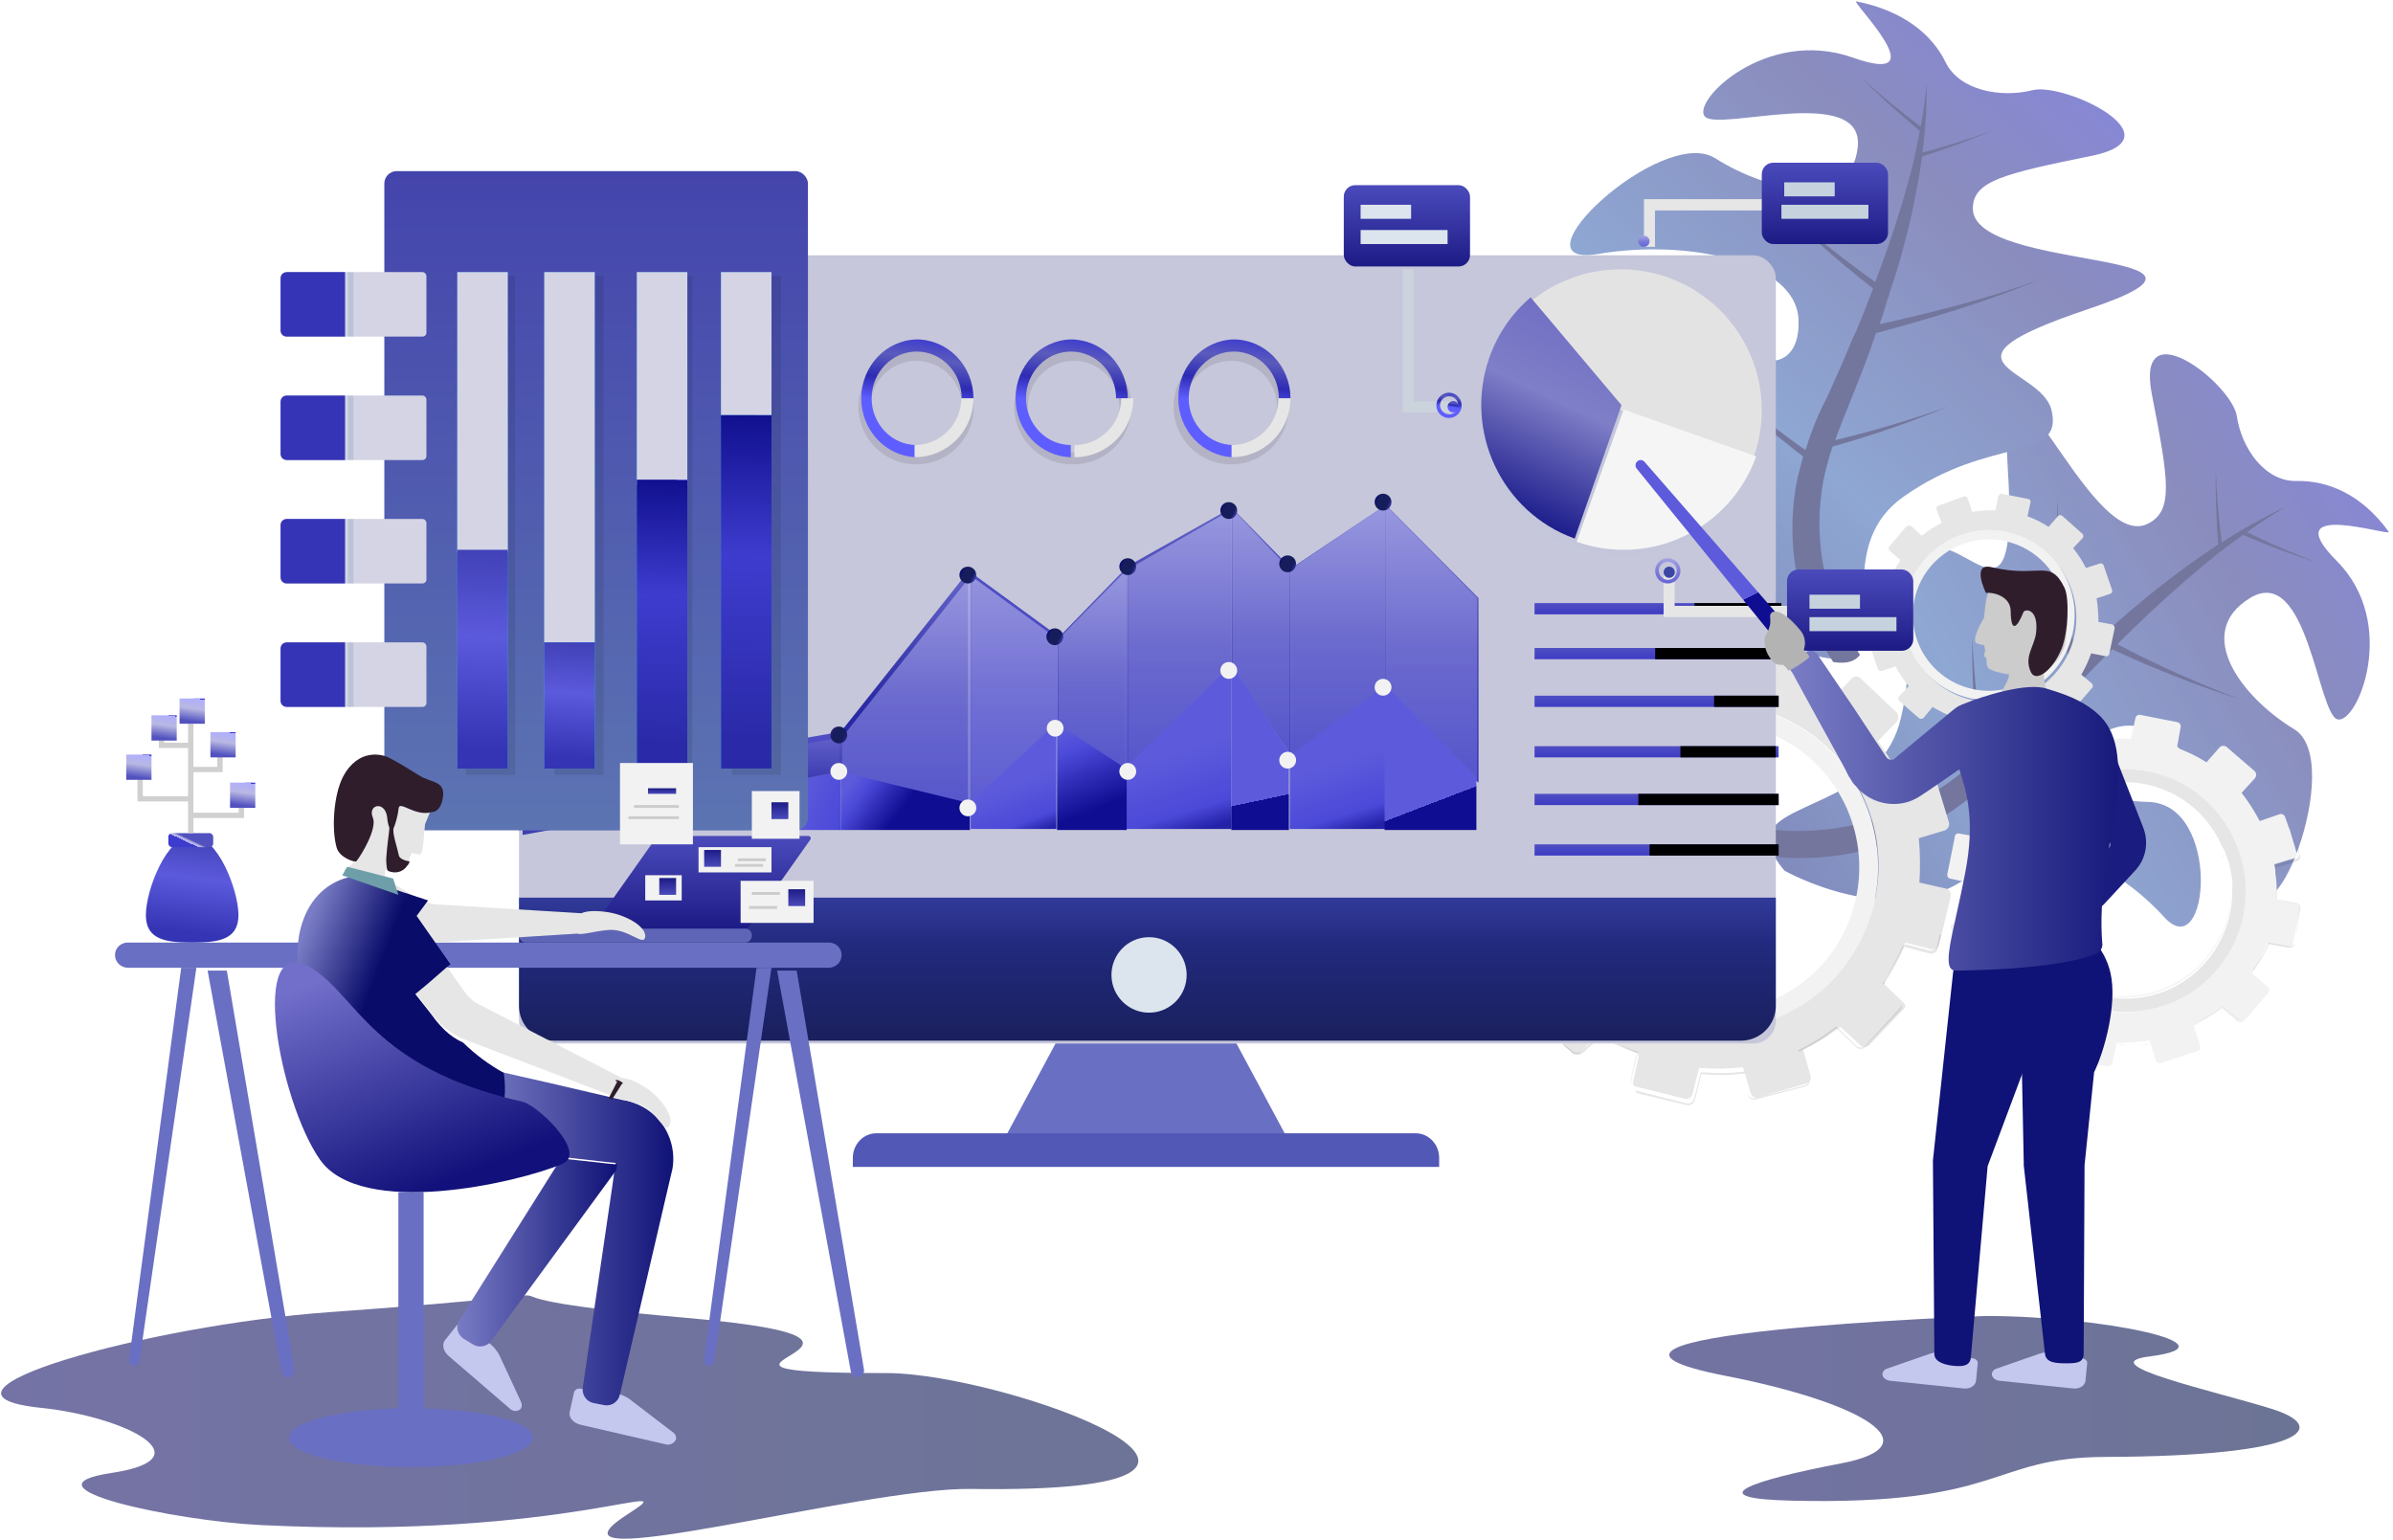 <?xml version="1.0" encoding="UTF-8"?>
<svg width="853px" height="549px" viewBox="0 0 853 549" version="1.1" xmlns="http://www.w3.org/2000/svg" xmlns:xlink="http://www.w3.org/1999/xlink">
    <title>编组 6</title>
    <defs>
        <linearGradient x1="6.108%" y1="24.044%" x2="104.592%" y2="24.044%" id="linearGradient-1">
            <stop stop-color="#19166A" offset="0%"></stop>
            <stop stop-color="#08174B" offset="100%"></stop>
        </linearGradient>
        <linearGradient x1="6.108%" y1="24.044%" x2="104.592%" y2="24.044%" id="linearGradient-2">
            <stop stop-color="#19166A" offset="0%"></stop>
            <stop stop-color="#08174B" offset="100%"></stop>
        </linearGradient>
        <linearGradient x1="-24.395%" y1="101.864%" x2="146.598%" y2="-8.35%" id="linearGradient-3">
            <stop stop-color="#1E1CC4" offset="0%"></stop>
            <stop stop-color="#242C82" offset="8%"></stop>
            <stop stop-color="#436CB5" offset="34%"></stop>
            <stop stop-color="#3C4092" offset="56%"></stop>
            <stop stop-color="#3534C9" offset="75%"></stop>
            <stop stop-color="#5645BD" offset="91%"></stop>
            <stop stop-color="#2B328D" offset="100%"></stop>
        </linearGradient>
        <linearGradient x1="-6.899%" y1="110.86%" x2="123.88%" y2="-18.471%" id="linearGradient-4">
            <stop stop-color="#1E1CC4" offset="0%"></stop>
            <stop stop-color="#242C82" offset="8%"></stop>
            <stop stop-color="#436CB5" offset="34%"></stop>
            <stop stop-color="#3C4092" offset="56%"></stop>
            <stop stop-color="#3534C9" offset="75%"></stop>
            <stop stop-color="#5645BD" offset="91%"></stop>
            <stop stop-color="#2B328D" offset="100%"></stop>
        </linearGradient>
        <linearGradient x1="50%" y1="111.373%" x2="50%" y2="-0.09%" id="linearGradient-5">
            <stop stop-color="#060B49" offset="0%"></stop>
            <stop stop-color="#101874" offset="70%"></stop>
            <stop stop-color="#222A93" offset="100%"></stop>
        </linearGradient>
        <linearGradient x1="50%" y1="-13.811%" x2="50%" y2="117.796%" id="linearGradient-6">
            <stop stop-color="#5251C3" offset="0%"></stop>
            <stop stop-color="#3A39C3" offset="100%"></stop>
        </linearGradient>
        <linearGradient x1="105.567%" y1="-18.45%" x2="66.901%" y2="107.584%" id="linearGradient-7">
            <stop stop-color="#6260C0" offset="0%"></stop>
            <stop stop-color="#7F7EC7" offset="54.533%"></stop>
            <stop stop-color="#0F0F84" offset="100%"></stop>
        </linearGradient>
        <linearGradient x1="50%" y1="-13.811%" x2="50%" y2="117.796%" id="linearGradient-8">
            <stop stop-color="#5251C3" offset="0%"></stop>
            <stop stop-color="#14137C" offset="100%"></stop>
        </linearGradient>
        <linearGradient x1="55.03%" y1="56.584%" x2="63.285%" y2="0%" id="linearGradient-9">
            <stop stop-color="#5E5DFF" offset="0%"></stop>
            <stop stop-color="#2D2BB3" offset="34.077%"></stop>
            <stop stop-color="#5B5BBD" offset="70.487%"></stop>
            <stop stop-color="#3E3CCE" offset="100%"></stop>
        </linearGradient>
        <linearGradient x1="50%" y1="-13.811%" x2="50%" y2="117.796%" id="linearGradient-10">
            <stop stop-color="#B0AFE7" offset="0%"></stop>
            <stop stop-color="#7A79D8" offset="51.685%"></stop>
            <stop stop-color="#5C5CD5" offset="100%"></stop>
        </linearGradient>
        <linearGradient x1="50%" y1="-13.811%" x2="50%" y2="117.796%" id="linearGradient-11">
            <stop stop-color="#5251C3" offset="0%"></stop>
            <stop stop-color="#3A39C3" offset="100%"></stop>
        </linearGradient>
        <linearGradient x1="50%" y1="-13.811%" x2="50%" y2="117.796%" id="linearGradient-12">
            <stop stop-color="#5251C3" offset="0%"></stop>
            <stop stop-color="#3A39C3" offset="100%"></stop>
        </linearGradient>
        <linearGradient x1="50%" y1="-13.811%" x2="50%" y2="117.796%" id="linearGradient-13">
            <stop stop-color="#7473D4" offset="0%"></stop>
            <stop stop-color="#2D2CA4" offset="51.685%"></stop>
            <stop stop-color="#1514A4" offset="100%"></stop>
        </linearGradient>
        <linearGradient x1="50%" y1="-13.811%" x2="50%" y2="117.796%" id="linearGradient-14">
            <stop stop-color="#7473D4" offset="0%"></stop>
            <stop stop-color="#2D2CA4" offset="51.685%"></stop>
            <stop stop-color="#1514A4" offset="100%"></stop>
        </linearGradient>
        <linearGradient x1="50%" y1="-13.811%" x2="50%" y2="117.796%" id="linearGradient-15">
            <stop stop-color="#7473D4" offset="0%"></stop>
            <stop stop-color="#2D2CA4" offset="51.685%"></stop>
            <stop stop-color="#1514A4" offset="100%"></stop>
        </linearGradient>
        <linearGradient x1="50%" y1="-13.811%" x2="50%" y2="117.796%" id="linearGradient-16">
            <stop stop-color="#7473D4" offset="0%"></stop>
            <stop stop-color="#2D2CA4" offset="51.685%"></stop>
            <stop stop-color="#1514A4" offset="100%"></stop>
        </linearGradient>
        <linearGradient x1="50%" y1="-13.811%" x2="50%" y2="117.796%" id="linearGradient-17">
            <stop stop-color="#7473D4" offset="0%"></stop>
            <stop stop-color="#2D2CA4" offset="51.685%"></stop>
            <stop stop-color="#1514A4" offset="100%"></stop>
        </linearGradient>
        <linearGradient x1="50%" y1="-13.811%" x2="50%" y2="117.796%" id="linearGradient-18">
            <stop stop-color="#7473D4" offset="0%"></stop>
            <stop stop-color="#2D2CA4" offset="51.685%"></stop>
            <stop stop-color="#1514A4" offset="100%"></stop>
        </linearGradient>
        <linearGradient x1="50%" y1="-13.811%" x2="50%" y2="117.796%" id="linearGradient-19">
            <stop stop-color="#B0AFE7" offset="0%"></stop>
            <stop stop-color="#7A79D8" offset="51.685%"></stop>
            <stop stop-color="#5C5CD5" offset="100%"></stop>
        </linearGradient>
        <linearGradient x1="50%" y1="-13.811%" x2="50%" y2="117.796%" id="linearGradient-20">
            <stop stop-color="#7473D4" offset="0%"></stop>
            <stop stop-color="#2D2CA4" offset="51.685%"></stop>
            <stop stop-color="#1514A4" offset="100%"></stop>
        </linearGradient>
        <linearGradient x1="50%" y1="-13.811%" x2="50%" y2="117.796%" id="linearGradient-21">
            <stop stop-color="#B0AFE7" offset="0%"></stop>
            <stop stop-color="#7A79D8" offset="51.685%"></stop>
            <stop stop-color="#5C5CD5" offset="100%"></stop>
        </linearGradient>
        <linearGradient x1="50%" y1="-13.811%" x2="50%" y2="117.796%" id="linearGradient-22">
            <stop stop-color="#B0AFE7" offset="0%"></stop>
            <stop stop-color="#7A79D8" offset="51.685%"></stop>
            <stop stop-color="#5C5CD5" offset="100%"></stop>
        </linearGradient>
        <linearGradient x1="50%" y1="-13.811%" x2="50%" y2="117.796%" id="linearGradient-23">
            <stop stop-color="#B0AFE7" offset="0%"></stop>
            <stop stop-color="#7A79D8" offset="51.685%"></stop>
            <stop stop-color="#5C5CD5" offset="100%"></stop>
        </linearGradient>
        <linearGradient x1="50%" y1="-13.811%" x2="50%" y2="117.796%" id="linearGradient-24">
            <stop stop-color="#B0AFE7" offset="0%"></stop>
            <stop stop-color="#7A79D8" offset="51.685%"></stop>
            <stop stop-color="#5C5CD5" offset="100%"></stop>
        </linearGradient>
        <linearGradient x1="50%" y1="-13.811%" x2="50%" y2="117.796%" id="linearGradient-25">
            <stop stop-color="#B0AFE7" offset="0%"></stop>
            <stop stop-color="#7A79D8" offset="51.685%"></stop>
            <stop stop-color="#5C5CD5" offset="100%"></stop>
        </linearGradient>
        <linearGradient x1="50%" y1="-13.811%" x2="50%" y2="117.796%" id="linearGradient-26">
            <stop stop-color="#B0AFE7" offset="0%"></stop>
            <stop stop-color="#7A79D8" offset="51.685%"></stop>
            <stop stop-color="#5C5CD5" offset="100%"></stop>
        </linearGradient>
        <linearGradient x1="4.688%" y1="28.906%" x2="95.312%" y2="71.094%" id="linearGradient-27">
            <stop stop-color="#2E2076" offset="0%"></stop>
            <stop stop-color="#171C5D" offset="22%"></stop>
            <stop stop-color="#161D5D" offset="77.087%"></stop>
            <stop stop-color="#282379" offset="100%"></stop>
        </linearGradient>
        <linearGradient x1="4.688%" y1="28.906%" x2="95.312%" y2="71.094%" id="linearGradient-28">
            <stop stop-color="#060A70" offset="0%"></stop>
            <stop stop-color="#171C5D" offset="22%"></stop>
            <stop stop-color="#161D5D" offset="77.087%"></stop>
            <stop stop-color="#433CAC" offset="100%"></stop>
        </linearGradient>
        <linearGradient x1="76.173%" y1="100%" x2="65.674%" y2="50%" id="linearGradient-29">
            <stop stop-color="#2322A9" offset="0%"></stop>
            <stop stop-color="#4B49D8" offset="26.535%"></stop>
            <stop stop-color="#5D5BDB" offset="100%"></stop>
        </linearGradient>
        <linearGradient x1="74.563%" y1="100%" x2="64.71%" y2="50%" id="linearGradient-30">
            <stop stop-color="#2322A9" offset="0%"></stop>
            <stop stop-color="#4B49D8" offset="26.535%"></stop>
            <stop stop-color="#5D5BDB" offset="100%"></stop>
        </linearGradient>
        <linearGradient x1="88.3%" y1="100%" x2="72.936%" y2="50%" id="linearGradient-31">
            <stop stop-color="#2322A9" offset="0%"></stop>
            <stop stop-color="#4B49D8" offset="26.535%"></stop>
            <stop stop-color="#5D5BDB" offset="100%"></stop>
        </linearGradient>
        <linearGradient x1="108.56%" y1="51.665%" x2="85.07%" y2="50%" id="linearGradient-32">
            <stop stop-color="#2322A9" offset="0%"></stop>
            <stop stop-color="#4B49D8" offset="26.535%"></stop>
            <stop stop-color="#5D5BDB" offset="100%"></stop>
        </linearGradient>
        <linearGradient x1="50%" y1="56.507%" x2="0%" y2="39.849%" id="linearGradient-33">
            <stop stop-color="#0F0D91" offset="0%"></stop>
            <stop stop-color="#4B49D8" offset="71.443%"></stop>
            <stop stop-color="#5D5BDB" offset="100%"></stop>
        </linearGradient>
        <linearGradient x1="50%" y1="82.05%" x2="28.496%" y2="0%" id="linearGradient-34">
            <stop stop-color="#0F0D91" offset="0%"></stop>
            <stop stop-color="#4B49D8" offset="71.443%"></stop>
            <stop stop-color="#5D5BDB" offset="100%"></stop>
        </linearGradient>
        <linearGradient x1="43.929%" y1="0%" x2="50%" y2="82.05%" id="linearGradient-35">
            <stop stop-color="#5D5BDB" offset="100%"></stop>
            <stop stop-color="#4B49D8" offset="71.443%"></stop>
            <stop stop-color="#0F0D91" offset="0%"></stop>
        </linearGradient>
        <linearGradient x1="30.118%" y1="0%" x2="50%" y2="82.05%" id="linearGradient-36">
            <stop stop-color="#5D5BDB" offset="100%"></stop>
            <stop stop-color="#4B49D8" offset="71.443%"></stop>
            <stop stop-color="#0F0D91" offset="0%"></stop>
        </linearGradient>
        <linearGradient x1="54.563%" y1="56.584%" x2="62.05%" y2="0%" id="linearGradient-37">
            <stop stop-color="#5E5DFF" offset="0%"></stop>
            <stop stop-color="#2D2BB3" offset="34.077%"></stop>
            <stop stop-color="#5B5BBD" offset="70.487%"></stop>
            <stop stop-color="#3E3CCE" offset="100%"></stop>
        </linearGradient>
        <linearGradient x1="50%" y1="-4.888%" x2="50%" y2="135.205%" id="linearGradient-38">
            <stop stop-color="#4342AC" offset="0%"></stop>
            <stop stop-color="#6585B4" offset="100%"></stop>
        </linearGradient>
        <linearGradient x1="49.956%" y1="-7.333%" x2="49.956%" y2="101.789%" id="linearGradient-39">
            <stop stop-color="#0A76CD" offset="0%"></stop>
            <stop stop-color="#1597D7" offset="37%"></stop>
            <stop stop-color="#2AD7EA" offset="100%"></stop>
        </linearGradient>
        <linearGradient x1="50.044%" y1="-7.333%" x2="50.044%" y2="101.789%" id="linearGradient-40">
            <stop stop-color="#0A76CD" offset="0%"></stop>
            <stop stop-color="#1597D7" offset="37%"></stop>
            <stop stop-color="#2AD7EA" offset="100%"></stop>
        </linearGradient>
        <linearGradient x1="50%" y1="91.016%" x2="50.708%" y2="0%" id="linearGradient-41">
            <stop stop-color="#3434B5" offset="0%"></stop>
            <stop stop-color="#5C5ADC" offset="56.146%"></stop>
            <stop stop-color="#4141B7" offset="100%"></stop>
            <stop stop-color="#3E3CCE" offset="100%"></stop>
        </linearGradient>
        <linearGradient x1="50.001%" y1="91.016%" x2="52.126%" y2="0%" id="linearGradient-42">
            <stop stop-color="#3434B5" offset="0%"></stop>
            <stop stop-color="#5C5ADC" offset="56.146%"></stop>
            <stop stop-color="#4141B7" offset="100%"></stop>
            <stop stop-color="#3E3CCE" offset="100%"></stop>
        </linearGradient>
        <linearGradient x1="50%" y1="91.016%" x2="50.406%" y2="0%" id="linearGradient-43">
            <stop stop-color="#2A2AA9" offset="0%"></stop>
            <stop stop-color="#3E3CCE" offset="56.146%"></stop>
            <stop stop-color="#10108F" offset="100%"></stop>
            <stop stop-color="#3E3CCE" offset="100%"></stop>
        </linearGradient>
        <linearGradient x1="50%" y1="91.016%" x2="50.271%" y2="0%" id="linearGradient-44">
            <stop stop-color="#2A2AA9" offset="0%"></stop>
            <stop stop-color="#3E3CCE" offset="56.146%"></stop>
            <stop stop-color="#10108F" offset="100%"></stop>
            <stop stop-color="#3E3CCE" offset="100%"></stop>
        </linearGradient>
        <linearGradient x1="36.217%" y1="20.476%" x2="46.565%" y2="34.782%" id="linearGradient-45">
            <stop stop-color="#7A7DC5" offset="0%"></stop>
            <stop stop-color="#1A1C7F" offset="100%"></stop>
        </linearGradient>
        <linearGradient x1="0.005%" y1="50%" x2="99.982%" y2="50%" id="linearGradient-46">
            <stop stop-color="#7A7DC5" offset="0%"></stop>
            <stop stop-color="#0F1276" offset="100%"></stop>
        </linearGradient>
        <linearGradient x1="13.812%" y1="0%" x2="50%" y2="82.05%" id="linearGradient-47">
            <stop stop-color="#5D5BDB" offset="100%"></stop>
            <stop stop-color="#4B49D8" offset="71.443%"></stop>
            <stop stop-color="#0F0D91" offset="0%"></stop>
        </linearGradient>
        <linearGradient x1="50.005%" y1="91.016%" x2="60.019%" y2="0%" id="linearGradient-48">
            <stop stop-color="#3434B5" offset="0%"></stop>
            <stop stop-color="#5C5ADC" offset="56.146%"></stop>
            <stop stop-color="#4141B7" offset="100%"></stop>
            <stop stop-color="#3E3CCE" offset="100%"></stop>
        </linearGradient>
        <linearGradient x1="50.007%" y1="54.005%" x2="63.285%" y2="45.117%" id="linearGradient-49">
            <stop stop-color="#5151BF" offset="0%"></stop>
            <stop stop-color="#B9B8E3" offset="56.146%"></stop>
            <stop stop-color="#AFAEFE" offset="100%"></stop>
            <stop stop-color="#3E3CCE" offset="100%"></stop>
        </linearGradient>
        <linearGradient x1="50.007%" y1="91.016%" x2="63.285%" y2="0%" id="linearGradient-50">
            <stop stop-color="#5151BF" offset="0%"></stop>
            <stop stop-color="#B9B8E3" offset="56.146%"></stop>
            <stop stop-color="#AFAEFE" offset="100%"></stop>
            <stop stop-color="#3E3CCE" offset="100%"></stop>
        </linearGradient>
        <linearGradient x1="50%" y1="-13.811%" x2="50%" y2="117.796%" id="linearGradient-51">
            <stop stop-color="#5251C3" offset="0%"></stop>
            <stop stop-color="#14137C" offset="100%"></stop>
        </linearGradient>
        <linearGradient x1="0.005%" y1="50%" x2="99.982%" y2="50%" id="linearGradient-52">
            <stop stop-color="#7A7DC5" offset="0%"></stop>
            <stop stop-color="#0F1276" offset="100%"></stop>
        </linearGradient>
        <linearGradient x1="0.005%" y1="50%" x2="99.982%" y2="50%" id="linearGradient-53">
            <stop stop-color="#7A7DC5" offset="0%"></stop>
            <stop stop-color="#0F1276" offset="100%"></stop>
        </linearGradient>
        <linearGradient x1="8.452%" y1="20.476%" x2="39.644%" y2="34.782%" id="linearGradient-54">
            <stop stop-color="#7A7DC5" offset="0%"></stop>
            <stop stop-color="#090C69" offset="100%"></stop>
        </linearGradient>
        <linearGradient x1="-8067.146%" y1="50%" x2="-7967.146%" y2="50%" id="linearGradient-55">
            <stop stop-color="#2F1D6E" offset="0%"></stop>
            <stop stop-color="#6E9FA9" offset="100%"></stop>
        </linearGradient>
        <linearGradient x1="50%" y1="-13.811%" x2="50%" y2="117.796%" id="linearGradient-56">
            <stop stop-color="#5251C3" offset="0%"></stop>
            <stop stop-color="#14137C" offset="100%"></stop>
        </linearGradient>
        <linearGradient x1="50%" y1="-13.811%" x2="50%" y2="117.796%" id="linearGradient-57">
            <stop stop-color="#5251C3" offset="0%"></stop>
            <stop stop-color="#14137C" offset="100%"></stop>
        </linearGradient>
        <linearGradient x1="15.781%" y1="19.506%" x2="50%" y2="91.348%" id="linearGradient-58">
            <stop stop-color="#716FCA" offset="0%"></stop>
            <stop stop-color="#12117B" offset="100%"></stop>
        </linearGradient>
    </defs>
    <g id="页面-1" stroke="none" stroke-width="1" fill="none" fill-rule="evenodd">
        <g id="1440*900" transform="translate(-72, -176)" fill-rule="nonzero">
            <g id="编组-6" transform="translate(72, 176)">
                <g id="bg" opacity="0.6">
                    <path d="M707.803,469.127 C707.803,469.127 537.822,475.38 615.205,490.495 C664.184,500.077 689.393,515.343 656.22,521.686 C623.048,528.029 606.03,534.222 638.733,534.972 C714.541,536.711 709.075,519.511 750.393,519.377 C822.583,519.137 830.532,508.655 809.562,502.177 C788.593,495.699 745.352,486.222 766.124,483.567 C798.494,479.459 749.273,469.127 707.803,469.127 Z" id="Path" fill="url(#linearGradient-1)" style="mix-blend-mode: soft-light;"></path>
                    <path d="M117.404,467.768 C52.487,472.406 -33.953,496.809 14.553,501.871 C44.804,505.024 73.814,519.968 39.721,525.091 C5.629,530.214 62.273,542.158 92.826,543.659 C203.633,549.085 245.938,525.47 223.613,539.884 C186.451,563.908 306.907,530.199 346.127,530.79 C476.551,532.7 358.62,489.488 316.028,489.488 C222.403,489.488 343.344,478.378 244.516,469.784 C137.793,460.462 244.531,458.674 117.404,467.768 Z" id="Path" fill="url(#linearGradient-2)" style="mix-blend-mode: soft-light;"></path>
                    <g id="树叶" transform="translate(559.019, 0.019)">
                        <path d="M242.467,312.59 C235.158,281.238 212.634,251.87 193.18,260.035 C173.725,268.2 180.183,285.353 206.594,285.853 C233.005,286.353 228.539,344.475 212.554,327.048 C196.569,309.621 169.548,293.001 142.59,312.607 C115.633,332.212 77.093,310.364 77.093,310.364 C75.812,308.899 74.672,307.316 73.687,305.636 C71.004,301.602 71.036,298.488 72.45,295.954 C78.619,285.498 112.035,284.062 118.541,256.05 C127.441,218.679 108.115,199.767 127.553,195.104 C143.619,191.312 160.487,227.828 156.68,167.124 C152.406,100.401 184.89,197.782 206.594,186.681 C215.815,182.05 214.048,171.368 208.024,140.532 C201.999,109.695 236.62,136.836 238.323,148.374 C240.025,159.911 248.395,171.69 259.545,171.448 C270.694,171.206 282.807,176.176 292.462,189.553 C293.924,191.586 251.657,177.596 273.923,199.945 C296.189,222.293 281.281,258.26 274.212,256.421 C267.143,254.581 263.529,200.735 243.046,213.16 C222.563,225.585 240.106,248.659 258.79,259.955 C277.473,271.25 249.681,343.814 242.467,312.59 Z" id="Path" fill="url(#linearGradient-3)"></path>
                        <path d="M192.459,299.363 C179.729,294.453 167.271,288.854 155.139,282.59 C152.99,281.57 150.905,280.42 148.804,279.351 L149.718,278.428 C154.793,273.912 159.477,268.966 163.719,263.646 C169.028,257.704 174.481,251.649 179.982,245.982 C180.8,244.939 181.684,243.949 182.628,243.019 C186.236,239.133 190.085,235.296 193.854,231.443 C208.762,238.386 224.087,244.378 239.738,249.382 C224.691,243.711 210,237.12 195.747,229.645 C199.291,226.019 203.092,222.424 206.733,218.927 C214.752,211.398 223.171,204.032 231.848,197.069 L233.179,196.082 C235.569,194.22 237.99,192.439 240.524,190.658 C241.134,190.949 241.743,191.225 242.417,191.484 C250.436,194.851 258.695,197.96 266.858,200.486 C258.839,197.49 251.173,194.171 243.507,190.464 C242.959,190.234 242.424,189.975 241.904,189.686 C246.426,186.448 251.061,183.356 255.856,180.603 C247.94,184.318 240.288,188.581 232.954,193.362 C231.864,184.845 231.126,176.507 230.821,167.829 C230.629,176.459 231.014,185.266 231.655,194.09 C221.866,200.564 212.448,207.591 203.445,215.138 C199.019,218.798 194.528,222.7 190.374,226.763 C189.533,227.3 188.789,227.979 188.177,228.771 C185.721,230.777 183.371,232.912 181.136,235.167 C181.04,235.021 181.136,234.778 180.992,234.648 C177.784,215.899 174.962,196.681 174.288,177.317 C173.968,196.568 175.892,216.45 178.266,235.604 C178.362,236.365 178.506,236.883 178.586,237.644 C171.353,244.379 164.553,251.422 157.737,258.449 C154.53,261.865 151.322,265.168 148.115,268.163 C146.016,254.572 144.64,240.876 143.993,227.136 C143.864,241.489 144.641,255.836 146.318,270.09 C142.905,273.243 139.323,276.205 135.589,278.963 C127.561,284.607 118.752,289.026 109.448,292.077 C97.472,295.737 84.901,296.986 72.448,295.753 C71.037,298.23 71.005,301.355 73.683,305.467 C86.521,306.644 99.463,305.263 111.773,301.403 C122.181,297.952 131.968,292.823 140.753,286.216 L146.976,281.084 C148.9,282.007 150.809,282.946 152.782,283.771 C165.668,289.81 178.92,295.018 192.459,299.363 L192.459,299.363 Z" id="Path" fill="#171B5B"></path>
                        <path d="M10.68,90.509 C43.228,85.024 80.822,93.534 82.044,113.532 C83.265,133.53 64.364,134.42 51.827,111.639 C39.29,88.858 -12.722,114.697 10.713,122.026 C34.147,129.356 61.969,146.587 55.942,177.441 C49.914,208.296 87.782,233.6 87.782,233.6 C89.733,234.158 91.728,234.547 93.745,234.765 C98.711,235.574 101.605,234.377 103.26,232.209 C110.22,222.906 96.365,193.281 119.526,177.037 C150.321,155.178 176.729,164.854 172.245,146.15 C168.516,130.828 126.791,129.857 185.103,110.248 C249.266,88.761 143.78,97.304 144.214,74.2 C144.358,64.492 155.111,61.936 186.598,55.529 C218.084,49.122 177.05,29.253 165.526,32.133 C154.002,35.013 139.36,32.133 134.554,22.264 C129.748,12.394 119.574,3.819 102.714,0.47 C100.158,-0.032 132.384,31.454 101.444,20.516 C70.504,9.579 43.742,36.162 48.709,41.55 C53.675,46.937 105.462,29.819 103.196,52.325 C100.929,74.831 71.42,68.424 52.357,56.386 C33.295,44.349 -21.706,96.026 10.68,90.509 Z" id="Path" fill="url(#linearGradient-4)"></path>
                        <path d="M45.858,129.805 C56.279,139.184 67.2,147.767 78.54,156.091 C80.476,157.6 82.492,158.979 84.509,160.391 C84.654,160.001 84.815,159.579 84.96,159.239 C86.855,153.067 89.329,147.091 92.349,141.39 C95.462,134.511 98.624,127.452 101.399,120.508 C102.019,119.397 102.558,118.242 103.012,117.052 C104.98,112.444 106.819,107.641 108.642,102.822 C95.433,92.47 82.85,81.335 70.958,69.478 C83.177,80.55 96.011,90.913 109.4,100.518 C111.158,96.04 112.771,91.367 114.368,86.856 C117.724,76.991 120.821,66.866 123.289,56.66 L123.596,55.118 C124.257,52.328 124.757,49.488 125.306,46.649 C124.757,46.227 124.209,45.789 123.692,45.302 C116.836,39.493 110.19,33.538 104.125,27.34 C110.577,33.262 117.175,38.698 124.128,43.971 C124.602,44.388 125.103,44.773 125.628,45.123 C126.6,39.956 127.3,34.74 127.725,29.498 C127.857,37.821 127.356,46.142 126.225,54.388 C134.662,52.117 142.776,49.618 151.003,46.6 C143.05,50.04 134.662,53.009 126.128,55.784 C124.578,66.781 122.337,77.669 119.418,88.381 C118.03,93.654 116.433,99.041 114.578,104.201 C114.447,105.146 114.146,106.058 113.691,106.895 C112.946,109.795 112.036,112.65 110.965,115.445 C111.126,115.445 111.336,115.348 111.497,115.445 C130.452,111.162 149.664,106.392 167.957,99.658 C150.213,107.203 130.726,113.012 111.787,118.188 C111.045,118.399 110.497,118.48 109.739,118.674 C106.77,127.55 103.286,136.149 99.85,144.749 C98.237,148.887 96.495,152.862 95.172,156.87 C108.742,153.591 122.137,149.622 135.307,144.976 C121.899,150.542 108.167,155.283 94.188,159.174 C92.817,163.344 91.692,167.592 90.816,171.895 C89.217,181.082 89.125,190.471 90.542,199.689 C92.668,211.746 97.249,223.23 103.996,233.422 C102.383,235.597 99.431,236.797 94.446,235.986 C87.57,225.447 82.935,213.592 80.831,201.166 C79.301,190.84 79.618,180.323 81.766,170.11 C82.412,167.595 83.073,165.096 83.702,162.711 C81.976,161.38 80.218,160.082 78.556,158.655 C67.083,149.716 56.163,140.082 45.858,129.805 L45.858,129.805 Z" id="Path" fill="#161D5D"></path>
                    </g>
                </g>
                <g id="圆圈" transform="translate(528, 176)">
                    <path d="M142.339,174.831 L149.142,181.357 C149.358,181.143 149.142,180.929 148.941,180.715 L142.555,174.418 C142.555,174.663 142.339,174.663 142.339,174.831 Z M53.696,210.594 C53.52,210.195 53.446,209.76 53.48,209.326 L55.613,200.156 C55.397,200.156 55.397,199.942 55.181,199.942 L53.279,208.454 C53.098,209.194 53.25,209.974 53.696,210.594 L53.696,210.594 Z" id="Shape" fill="#F2F2F2"></path>
                    <path d="M11.236,126.214 C10.836,131.487 10.977,136.786 11.657,142.03 L2.222,144.796 C1.12,145.254 0.476,146.403 0.662,147.577 L5.809,164.45 C5.876,165.033 6.21,165.552 6.713,165.856 C7.216,166.16 7.833,166.214 8.382,166.004 L17.818,163.223 C20.15,167.995 22.873,172.568 25.959,176.895 L19.315,183.731 C18.448,184.623 18.448,186.04 19.315,186.932 L28.33,195.477 L29.172,196.332 L32.182,199.113 C33.081,199.969 34.497,199.969 35.395,199.113 L41.4,192.696 L42.039,192.059 C42.257,192.277 42.476,192.277 42.694,192.479 C46.867,195.289 51.327,197.654 55.998,199.532 L55.779,200.169 C55.998,200.169 55.998,200.387 56.216,200.387 L54.064,209.709 C54.03,210.15 54.105,210.593 54.282,210.998 C54.581,211.259 54.961,211.408 55.358,211.418 L72.514,215.691 C73.111,215.844 73.744,215.748 74.268,215.426 C74.792,215.103 75.161,214.581 75.29,213.982 L77.661,204.659 C82.853,205.126 88.08,205.053 93.257,204.442 L93.476,205.094 L96.049,213.64 C96.175,214.237 96.555,214.751 97.09,215.049 C97.625,215.347 98.264,215.4 98.841,215.193 L115.779,210.284 C116.771,210.038 117.475,209.159 117.494,208.14 L117.494,207.922 L114.921,198.74 L114.702,198.103 C119.444,195.935 123.91,193.213 128.006,189.993 L135.071,196.611 C135.975,197.47 137.396,197.47 138.3,196.611 L150.512,183.793 C150.894,183.469 151.125,183.003 151.151,182.504 L151.151,182.302 C151.002,181.974 150.784,181.683 150.512,181.447 L143.649,174.813 C143.649,174.611 143.868,174.611 143.868,174.394 L143.446,173.959 C146.284,169.756 148.752,165.316 150.824,160.69 C150.824,160.473 151.042,160.255 151.042,160.053 L152.118,160.255 L160.478,162.399 C161.706,162.624 162.906,161.885 163.254,160.69 L164.112,156.837 L164.548,155.283 L167.34,143.538 C167.624,142.3 166.861,141.063 165.624,140.756 L156.189,138.628 C156.537,133.358 156.464,128.069 155.97,122.811 L165.188,120.046 C166.323,119.626 166.984,118.448 166.747,117.265 L161.601,100.392 C161.295,99.274 160.163,98.59 159.027,98.838 L149.747,101.65 C147.315,96.956 144.52,92.458 141.388,88.195 L148.032,81.359 C148.898,80.383 148.898,78.917 148.032,77.941 L135.165,65.776 C134.726,65.348 134.126,65.127 133.513,65.165 C132.901,65.204 132.333,65.499 131.952,65.978 L125.308,73.031 C120.935,69.979 116.264,67.377 111.365,65.263 L113.517,55.941 C113.728,55.393 113.673,54.78 113.368,54.278 C113.063,53.776 112.542,53.444 111.957,53.377 L94.599,49.105 C93.446,49.006 92.378,49.716 92.025,50.814 L89.67,60.213 C84.468,59.93 79.252,60.075 74.074,60.648 L71.282,51.451 C71.229,50.811 70.875,50.235 70.327,49.898 C69.78,49.561 69.104,49.503 68.506,49.742 L51.553,54.667 C50.939,54.841 50.423,55.26 50.128,55.824 C49.833,56.388 49.784,57.049 49.993,57.65 L52.567,66.832 C47.939,69.282 43.498,72.065 39.278,75.16 L32.198,68.339 C31.212,67.649 29.876,67.732 28.985,68.541 L17.007,81.142 C16.544,81.549 16.278,82.134 16.278,82.75 C16.278,83.365 16.544,83.951 17.007,84.358 L23.869,90.976 C20.909,95.34 18.396,99.988 16.367,104.851 L6.932,102.505 C5.714,102.353 4.554,103.063 4.14,104.214 L0.069,121.304 C-0.224,122.55 0.438,123.823 1.629,124.303 L11.236,126.214 Z M67.196,77.086 C90.723,70.174 116.072,78.748 130.511,98.501 C144.949,118.255 145.358,144.919 131.531,165.103 C131.094,165.522 130.876,166.159 130.455,166.656 C122.959,176.891 112.242,184.334 100.011,187.802 C87.97,191.482 75.027,190.934 63.344,186.248 L61.41,185.611 C38.814,176.214 24.594,153.675 25.893,129.317 C27.191,104.959 43.728,84.047 67.196,77.086 L67.196,77.086 Z" id="Shape" fill="#E6E6E6"></path>
                    <path d="M28.29,149.44 C33.231,166.196 45.391,179.832 61.413,186.583 L63.34,187.225 C74.983,191.941 87.883,192.493 99.882,188.789 C112.072,185.298 122.752,177.805 130.222,167.503 C130.642,167.065 130.86,166.424 131.295,165.939 C146.508,143.661 144.441,113.768 126.309,93.823 C108.177,73.878 78.77,69.15 55.364,82.416 C31.957,95.682 20.735,123.438 28.29,149.377 L28.29,149.44 Z M69.106,83.645 C91.478,77.085 115.433,86.523 127.43,106.624 C139.426,126.725 136.449,152.436 120.181,169.224 C114.063,175.551 106.397,180.147 97.955,182.549 C89.701,185.081 80.93,185.377 72.526,183.409 C49.8,178.228 33.4,158.285 32.597,134.853 C31.794,111.421 46.789,90.388 69.106,83.645 L69.106,83.645 Z" id="Shape" fill="#F2F2F2"></path>
                    <path d="M183.105,183.906 C183.107,183.566 183.268,183.247 183.54,183.045 L188.447,177.657 L188.012,177.218 L183.353,182.387 C182.959,182.789 182.859,183.398 183.105,183.906 L183.105,183.906 Z M239.015,195.951 L238.797,195.951 L241.158,202.842 L239.015,195.951 Z M280.652,176.357 L275.419,171.846 L280.761,176.545 L280.652,176.357 Z M290.903,146.003 L284.069,144.703 L284.069,145.345 L291.12,146.911 C291.539,146.911 291.757,147.334 291.974,147.553 C292.005,146.864 291.57,146.426 290.949,146.003 L290.903,146.003 Z" id="Shape" fill="#E6E6E6"></path>
                    <path d="M166.146,135.554 C166.041,135.956 166.125,136.384 166.374,136.717 C166.624,137.05 167.011,137.252 167.428,137.267 L174.525,138.824 C174.493,142.764 174.78,146.7 175.384,150.594 L168.506,153.163 C168.218,153.145 167.935,153.25 167.729,153.452 C167.523,153.654 167.414,153.934 167.428,154.222 C167.209,154.44 167.209,154.657 167.428,155.078 L167.646,155.514 L167.646,156.152 L171.508,167.502 C171.843,168.358 172.775,168.823 173.665,168.576 L180.543,166.428 C182.491,169.887 184.719,173.182 187.202,176.283 L186.984,176.485 L187.421,176.921 L182.481,182.277 C182.208,182.478 182.046,182.795 182.044,183.133 C182,183.481 182.173,183.82 182.481,183.989 L192.361,192.537 C193.221,193.393 194.081,193.393 194.722,192.537 L199.411,187.196 C201.131,188.271 202.85,189.111 204.57,190.186 C204.57,190.186 204.57,190.404 204.773,190.404 C206.493,191.042 208.212,191.961 210.151,192.537 L210.151,192.755 L208.587,199.605 C208.522,200.077 208.677,200.553 209.009,200.897 C209.032,201.125 209.217,201.303 209.447,201.317 C209.447,201.535 209.666,201.535 209.869,201.535 L222.985,204.104 C223.806,204.258 224.621,203.806 224.923,203.03 L226.486,195.962 L226.486,195.759 C228.349,195.792 230.212,195.719 232.067,195.541 C232.721,195.578 233.376,195.504 234.005,195.323 L234.443,195.323 C235.668,195.296 236.887,195.155 238.086,194.903 L238.086,195.105 L238.304,195.105 L240.462,201.956 C240.616,202.365 240.936,202.691 241.343,202.854 C241.75,203.017 242.208,203.002 242.603,202.812 L255.281,198.749 C255.5,198.531 255.938,198.531 256.141,198.11 C256.382,197.619 256.382,197.045 256.141,196.553 L253.999,189.703 C257.453,187.815 260.756,185.666 263.879,183.273 L269.256,187.944 C269.549,188.216 269.935,188.367 270.335,188.364 C270.893,188.474 271.471,188.318 271.898,187.944 L280.496,178.089 L280.496,177.886 C280.758,177.678 280.912,177.364 280.918,177.03 C280.93,176.521 280.69,176.038 280.277,175.738 L274.9,171.067 L274.696,170.849 C276.994,167.555 278.8,163.947 280.058,160.138 L287.374,161.695 C288.263,161.849 289.117,161.28 289.313,160.402 L291.892,147.558 C292.095,147.34 291.892,147.138 291.673,146.92 C291.454,146.702 291.235,146.281 290.813,146.281 L283.716,144.725 L283.716,144.086 L283.497,144.086 C283.644,141.661 283.576,139.228 283.294,136.816 C283.122,136.044 283.049,135.254 283.075,134.465 C283.018,133.662 282.871,132.868 282.638,132.098 L289.735,129.965 C290.15,129.812 290.481,129.491 290.644,129.081 C290.808,128.672 290.79,128.212 290.594,127.817 L288.234,119.908 L287.796,118.834 L286.514,115.19 C286.361,114.777 286.038,114.448 285.627,114.284 C285.216,114.121 284.754,114.139 284.357,114.334 L277.479,116.685 C275.634,113.15 273.479,109.785 271.038,106.628 L275.728,101.49 C276.383,100.758 276.383,99.653 275.728,98.921 L265.583,90.187 C264.841,89.712 263.871,89.795 263.222,90.389 L258.533,95.745 C255.219,93.655 251.686,91.932 247.996,90.607 L249.278,83.336 C249.389,82.909 249.313,82.455 249.069,82.087 C248.825,81.719 248.435,81.471 247.996,81.406 L234.881,78.837 C234.48,78.761 234.066,78.856 233.739,79.098 C233.412,79.341 233.202,79.71 233.161,80.114 L231.598,87.4 C227.648,87.076 223.672,87.291 219.78,88.038 L217.42,80.97 C217.084,80.114 216.148,79.655 215.262,79.911 L202.757,84.395 C201.678,84.613 201.459,85.251 201.678,86.326 L203.82,93.176 C200.387,95.063 197.151,97.285 194.159,99.808 L188.562,94.889 C187.921,94.468 186.64,94.25 186.421,95.107 L177.385,104.728 C176.912,105.546 176.999,106.57 177.604,107.297 L183.201,111.968 C180.938,115.206 179.129,118.736 177.823,122.461 L170.507,121.169 C170.098,121.02 169.641,121.087 169.294,121.348 C168.946,121.61 168.756,122.029 168.788,122.461 L166.146,135.554 Z M215.356,100.462 C236.701,93.216 260.031,103.693 268.709,124.423 C268.928,124.859 268.928,125.077 269.131,125.497 C269.514,126.171 269.803,126.894 269.991,127.645 C275.155,142.28 272.008,158.549 261.755,170.226 C251.502,181.902 235.731,187.177 220.48,184.03 C205.229,180.883 192.861,169.803 188.109,155.031 C187.671,153.474 187.03,151.606 186.546,149.691 C186.546,149.255 186.327,149.037 186.327,148.617 C182.694,127.62 195.041,107.139 215.356,100.462 L215.356,100.462 Z" id="Shape" fill="#F2F2F2"></path>
                    <path d="M201.139,167.404 C211.905,178.977 228.725,182.726 243.414,176.826 C258.103,170.927 267.612,156.604 267.313,140.827 C267.333,156.47 257.804,170.553 243.242,176.401 C228.68,182.249 212.013,178.688 201.139,167.404 Z" id="Path" fill="#F2F2F2"></path>
                    <path d="M187.426,148.481 C187.426,148.901 187.642,149.118 187.642,149.554 C188.059,151.467 188.693,153.396 189.187,154.889 C193.882,169.647 206.104,180.716 221.174,183.86 C236.243,187.003 251.827,181.734 261.958,170.069 C272.089,158.404 275.198,142.15 270.096,127.529 C269.91,126.779 269.624,126.057 269.246,125.383 C269.046,124.963 269.046,124.745 268.829,124.31 C260.325,104.252 238.253,93.783 217.48,99.956 C196.706,106.129 183.814,126.987 187.488,148.481 L187.426,148.481 Z M192.523,148.061 C192.351,147.731 192.276,147.359 192.307,146.987 C189.204,128.066 200.611,109.789 218.889,104.399 C237.166,99.009 256.563,108.201 264.087,125.819 C264.351,126.139 264.57,126.495 264.736,126.876 C265.075,127.332 265.293,127.867 265.369,128.432 C265.612,128.99 265.823,129.561 266.003,130.143 C266.625,131.798 267.055,133.52 267.285,135.275 C267.738,137.163 267.879,139.112 267.702,141.046 C267.999,156.909 258.54,171.309 243.926,177.241 C229.312,183.172 212.579,179.403 201.869,167.767 C199.392,165.298 197.378,162.401 195.922,159.213 C195.09,157.717 194.377,156.156 193.79,154.547 L193.79,154.313 C193.573,154.074 193.428,153.777 193.373,153.458 C193.157,152.82 193.157,151.902 192.94,151.327 C192.702,150.264 192.562,149.181 192.523,148.092 L192.523,148.061 Z" id="Shape" fill="#E6E6E6"></path>
                    <path d="M138.403,53.828 L141.413,62.569 C141.586,63.129 142.26,63.347 142.981,63.114 L147.683,61.558 C148.99,64.059 150.566,66.411 152.386,68.573 L148.937,72.244 C148.727,72.449 148.608,72.729 148.608,73.021 C148.608,73.314 148.727,73.594 148.937,73.799 L155.929,79.943 C156.186,80.166 156.523,80.279 156.864,80.256 C157.205,80.232 157.523,80.075 157.747,79.818 L160.882,76.023 C163.291,77.455 165.806,78.703 168.406,79.756 L167.356,84.578 C167.289,85.22 167.734,85.804 168.375,85.915 L177.388,87.782 C177.686,87.9 178.022,87.875 178.298,87.713 C178.574,87.552 178.759,87.273 178.799,86.957 L179.787,81.965 C182.561,81.957 185.332,81.76 188.079,81.374 L189.913,86.164 C189.966,86.471 190.172,86.729 190.46,86.852 C190.748,86.974 191.079,86.944 191.34,86.771 L200.149,83.8 C200.729,83.629 200.996,83.131 200.761,82.385 L199.193,77.532 C201.667,76.306 203.992,74.803 206.122,73.053 L210.009,76.428 C210.508,76.682 211.106,76.652 211.577,76.35 L217.722,69.242 C218.239,68.884 218.019,68.122 217.722,67.687 L213.881,64.498 C215.311,62.092 216.493,59.549 217.408,56.908 L222.456,57.903 C222.753,58.015 223.086,57.987 223.36,57.827 C223.634,57.666 223.821,57.391 223.866,57.079 L225.795,47.902 C225.793,47.286 225.386,46.743 224.791,46.565 L219.995,45.709 C219.988,42.893 219.773,40.08 219.352,37.295 L224.055,35.74 C224.365,35.665 224.63,35.464 224.782,35.185 C224.934,34.906 224.961,34.576 224.854,34.278 L221.844,25.521 C221.619,24.971 220.992,24.701 220.434,24.914 L215.543,26.47 C214.283,23.96 212.754,21.592 210.981,19.408 L214.43,15.738 C214.746,15.226 214.632,14.561 214.163,14.182 L207.172,7.961 C206.97,7.744 206.686,7.62 206.388,7.62 C206.09,7.62 205.806,7.744 205.604,7.961 L202.219,11.818 C199.88,10.269 197.358,9.01 194.71,8.07 L195.745,3.264 C195.87,2.971 195.85,2.637 195.689,2.362 C195.529,2.087 195.248,1.902 194.929,1.864 L185.712,0.044 C185.038,-0.158 184.568,0.371 184.301,0.869 L183.314,5.861 C180.538,5.844 177.766,6.042 175.021,6.452 L173.376,1.6 C173.151,1.05 172.523,0.78 171.965,0.993 L163.092,4.197 C162.784,4.276 162.523,4.478 162.372,4.755 C162.22,5.033 162.191,5.36 162.293,5.659 L164.127,10.45 C161.58,11.674 159.19,13.199 157.01,14.991 L153.311,11.569 C152.723,11.3 152.038,11.347 151.493,11.694 L145.536,18.755 C145.308,18.95 145.177,19.234 145.177,19.533 C145.177,19.832 145.308,20.115 145.536,20.31 L149.439,23.686 C147.865,25.999 146.596,28.503 145.661,31.136 L140.614,30.156 C140.318,30.05 139.991,30.079 139.719,30.235 C139.447,30.391 139.258,30.658 139.203,30.965 L137.635,40.048 C137.369,40.546 137.776,41.246 138.466,41.448 L143.498,42.428 C143.36,45.184 143.56,47.947 144.094,50.655 L139.203,52.289 C138.572,52.516 138.224,53.187 138.403,53.828 Z M152.809,53.704 C147.535,37.907 156.138,20.854 172.044,15.578 C187.95,10.301 205.16,18.791 210.521,34.558 C215.883,50.326 207.373,67.425 191.496,72.788 C175.505,78.071 158.217,69.543 152.809,53.704 L152.809,53.704 Z" id="Shape" fill="#E6E6E6"></path>
                    <path d="M152.11,53.082 C157.552,68.947 174.893,77.421 190.844,72.01 C206.795,66.6 215.317,49.354 209.88,33.488 C204.442,17.622 187.103,9.144 171.15,14.55 C155.284,20.062 146.805,37.221 152.11,53.082 Z M155.349,52.129 C151.741,41.799 154.755,30.326 162.982,23.072 C171.209,15.819 183.023,14.219 192.901,19.021 C202.778,23.822 208.767,34.077 208.066,44.99 C207.366,55.902 200.115,65.316 189.704,68.83 C175.583,73.605 160.236,66.143 155.349,52.129 L155.349,52.129 Z" id="Shape" fill="#F2F2F2"></path>
                </g>
                <path d="M819.802,323 L818,336 L819.999,323.693 C820.011,323.431 819.938,323.175 819.802,323 L819.802,323 Z" id="Path" fill="#000000" opacity="0.1"></path>
                <path d="M811.611,320 C811.726,317.659 811.635,315.306 811.341,313 C811.521,315.323 811.565,317.665 811.471,320 L811.611,320 Z" id="Path" fill="#000000" opacity="0.1"></path>
                <path d="M818.758,307.004 C819.216,306.864 819.596,306.556 819.811,306.148 C820.026,305.741 820.059,305.268 819.902,304.837 L816.935,296 L819.438,303.974 C819.646,304.373 819.665,304.836 819.491,305.249 C819.317,305.662 818.967,305.986 818.526,306.14 L811,308.291 C811.343,309.844 811.576,311.417 811.696,313 C811.742,311.771 811.664,310.542 811.464,309.327 L818.758,307.004 Z" id="Path" fill="#000000" opacity="0.1"></path>
                <path d="M808.503,336 C807.211,339.486 805.358,342.787 803,345.801 L803.209,346 C805.48,343.081 807.334,339.923 808.727,336.598 L816.011,337.766 C816.451,337.868 816.919,337.798 817.298,337.576 C817.678,337.353 817.933,336.998 818,336.598 L818,336.199 C817.799,337.002 816.923,337.523 816.011,337.382 L808.503,336 Z" id="Path" fill="#000000" opacity="0.1"></path>
                <path d="M792.281,359 C789.032,361.233 785.595,363.239 782,365 C785.665,363.42 789.114,361.47 792.281,359.189 L797.878,363.547 C798.218,363.72 798.613,363.787 799,363.736 C798.583,363.739 798.182,363.598 797.878,363.344 L792.281,359 Z" id="Path" fill="#000000" opacity="0.1"></path>
                <path d="M763,372.41 C761.667,372.49 760.333,372.56 759,372.59 C760.333,372.57 761.65,372.49 763,372.41 Z" id="Path" fill="#000000" opacity="0.1"></path>
                <path d="M759,372.41 C757.651,372.41 756.285,372.46 755,372.46 L755,372.59 C756.333,372.59 757.667,372.45 759,372.41 Z" id="Path" fill="#000000" opacity="0.1"></path>
                <path d="M766,372.34 C764.678,372.497 763.342,372.604 762,372.66 C763.344,372.58 764.672,372.66 766,372.47 L766,372.34 Z" id="Path" fill="#000000" opacity="0.1"></path>
                <path d="M737.923,378.398 C737.47,378.398 737.235,378.126 737,378 C737,378.126 737.47,378.398 737.923,378.534 L752,380 L737.923,378.398 Z" id="Path" fill="#000000" opacity="0.1"></path>
                <path d="M738,368.815 C736.198,368.272 734.599,367.49 733,367 C734.611,367.778 736.282,368.446 738,369 L738,368.815 Z" id="Path" fill="#000000" opacity="0.1"></path>
                <path d="M792.435,305 L792.155,305 C792.465,305.27 792.703,305.614 792.845,306 C792.796,305.637 792.655,305.293 792.435,305 L792.435,305 Z" id="Path" fill="#000000" opacity="0.1"></path>
                <path d="M720.225,328 C720.365,328.427 720.365,329.042 720.505,329.427 C720.541,329.641 720.634,329.84 720.775,330 C720.532,329.353 720.348,328.683 720.225,328 Z" id="Path" fill="#000000" opacity="0.1"></path>
                <path d="M720.869,370.081 L711.09,362 C710.873,362.191 711.09,362.397 711.291,362.604 L720.869,370.493 C721.163,370.815 721.589,371 722.037,371 C722.486,371 722.912,370.815 723.206,370.493 L728.095,365.43 C729.613,366.437 731.262,367.254 733,367.858 C731.298,366.843 729.596,366.048 727.894,365.032 L723.252,370.081 C722.571,370.92 721.72,370.92 720.869,370.081 Z" id="Path" fill="#000000" opacity="0.1"></path>
                <path d="M700,344.068 L700.223,344.92 C700.601,345.738 701.518,346.184 702.417,345.988 L709.416,343.635 C711.222,346.948 713.352,350.085 715.777,353 L716,352.799 C713.473,349.716 711.207,346.439 709.225,343 L702.195,345.074 C701.307,345.327 700.365,344.895 700,344.068 L700,344.068 Z" id="Path" fill="#000000" opacity="0.1"></path>
                <path d="M671,350.558 L671.417,351 C674.225,346.716 676.706,342.217 678.838,337.543 L687.957,339.941 C689.174,340.156 690.357,339.412 690.719,338.206 L692,333 L691.352,333.205 L690.503,337.117 C690.159,338.331 688.972,339.081 687.757,338.853 L679.486,336.676 L678.206,337.117 C676.185,341.801 673.774,346.297 671,350.558 L671,350.558 Z" id="Path" fill="#000000" opacity="0.1"></path>
                <path d="M641,374.333 L641.221,375 C646.008,372.736 650.514,369.885 654.641,366.508 L661.793,373.438 C662.718,374.159 664.017,374.062 664.833,373.211 L677.434,360.017 C677.98,359.508 678.151,358.697 677.86,358 C677.833,358.523 677.6,359.011 677.214,359.35 L664.88,372.771 C663.967,373.67 662.532,373.67 661.619,372.771 L654.484,365.841 C650.332,369.216 645.806,372.067 641,374.333 L641,374.333 Z" id="Path" fill="#000000" opacity="0.1"></path>
                <path d="M623,390.059 L623,390.445 C623.174,391.014 623.603,391.492 624.185,391.763 C624.767,392.034 625.449,392.075 626.065,391.874 L643.311,387.358 C644.613,386.972 645.265,386.186 644.899,385 C644.88,385.937 644.163,386.746 643.152,386.972 L625.843,391.417 C625.266,391.608 624.627,391.569 624.084,391.31 C623.542,391.051 623.147,390.596 623,390.059 L623,390.059 Z" id="Path" fill="#000000" opacity="0.1"></path>
                <path d="M583,388.607 C583,389.249 583.435,389.671 584.289,389.891 L601.367,393.977 C602.577,394.141 603.734,393.42 604.13,392.255 L606.475,382.861 C611.638,383.437 616.853,383.368 622,382.658 L621.783,382 C616.629,382.616 611.426,382.69 606.257,382.219 L603.897,391.613 C603.769,392.217 603.401,392.743 602.88,393.068 C602.358,393.393 601.727,393.489 601.134,393.335 L584.056,389.03 C583.666,389.016 583.293,388.866 583,388.607 L583,388.607 Z" id="Path" fill="#000000" opacity="0.1"></path>
                <path d="M557,372.474 L560.811,375.599 C561.86,376.192 563.23,376.122 564.192,375.424 L570.523,369.523 C574.731,371.908 579.187,373.942 583.831,375.599 L584,375.089 C579.403,373.466 575.014,371.425 570.907,369 L569.632,369.188 L563.715,374.727 C562.83,375.466 561.435,375.466 560.55,374.727 L557.584,372.326 L557,372.474 Z" id="Path" fill="#000000" opacity="0.1"></path>
                <rect id="Rectangle" fill="#C6C7DA" x="185" y="91" width="448" height="281" rx="8.06"></rect>
                <path d="M185,320 L633,320 L633,358.6 C633,365.448 627.4,371 620.493,371 L197.507,371 C190.6,371 185,365.448 185,358.6 L185,320 Z" id="Path" fill-opacity="0.9" fill="url(#linearGradient-5)"></path>
                <ellipse id="Oval" fill="#DCE5EE" transform="translate(409.589, 347.548) rotate(-1.41) translate(-409.589, -347.548) " cx="409.589" cy="347.548" rx="13.4" ry="13.458"></ellipse>
                <polygon id="Path" fill="#696FC2" points="459 406 358 406 376.255 372 440.745 372"></polygon>
                <path d="M312.404,404 L504.596,404 C509.237,404 513,407.919 513,412.752 L513,416 L304,416 L304,412.752 C304,407.919 307.763,404 312.404,404 Z" id="Path" fill="#5158B6"></path>
                <rect id="Rectangle" fill="url(#linearGradient-6)" x="547" y="301" width="87" height="4"></rect>
                <rect id="Rectangle" fill="url(#linearGradient-6)" x="547" y="283" width="87" height="4"></rect>
                <rect id="Rectangle" fill="url(#linearGradient-6)" x="547" y="266" width="87" height="4"></rect>
                <rect id="Rectangle" fill="url(#linearGradient-6)" x="547" y="248" width="87" height="4"></rect>
                <rect id="Rectangle" fill="url(#linearGradient-6)" x="547" y="231" width="87" height="4"></rect>
                <rect id="Rectangle" fill="url(#linearGradient-6)" x="547" y="215" width="87" height="4"></rect>
                <rect id="Rectangle" fill="#000000" style="mix-blend-mode: overlay;" x="588" y="301" width="46" height="4"></rect>
                <rect id="Rectangle" fill="#000000" style="mix-blend-mode: overlay;" x="584" y="283" width="50" height="4"></rect>
                <rect id="Rectangle" fill="#000000" style="mix-blend-mode: overlay;" x="599" y="266" width="34" height="4"></rect>
                <rect id="Rectangle" fill="#000000" style="mix-blend-mode: overlay;" x="611" y="248" width="23" height="4"></rect>
                <rect id="Rectangle" fill="#000000" style="mix-blend-mode: overlay;" x="590" y="231" width="43" height="4"></rect>
                <rect id="Rectangle" fill="#000000" style="mix-blend-mode: overlay;" x="604" y="215" width="31" height="4"></rect>
                <path d="M628,147.437 C627.975,153.217 626.989,158.951 625.083,164.4 C619.107,181.401 604.608,193.89 587.047,197.162 C569.486,200.433 551.532,193.991 539.947,180.262 C528.362,166.532 524.907,147.602 530.883,130.6 C533.814,122.254 538.891,114.847 545.592,109.139 C546.797,108.029 548.106,107.042 549.502,106.191 C550.384,105.441 551.329,104.769 552.326,104.185 C553.718,103.36 555.153,102.611 556.624,101.943 C558.05,101.199 559.541,100.59 561.078,100.125 C562.459,99.56 563.995,98.996 565.376,98.557 C565.655,98.557 565.934,98.416 566.214,98.416 C567.455,98.134 568.991,97.851 570.372,97.569 C571.753,97.287 573.475,97.146 575.027,97.146 C576.322,97.031 577.622,96.984 578.922,97.005 C582.769,97.031 586.597,97.558 590.311,98.573 C591.862,98.98 593.228,99.403 594.748,99.827 C596.269,100.25 597.386,100.955 598.783,101.645 C600.401,102.249 601.939,103.055 603.36,104.044 C604.198,104.451 604.912,105.016 605.718,105.439 C609.558,108.022 613.016,111.142 615.99,114.704 C623.716,123.827 627.973,135.431 628,147.437 Z" id="Path" fill="#B1CBE0" opacity="0.1"></path>
                <path d="M625.085,163 L577.65,146.172 L545,108.01 C546.226,106.932 547.526,105.942 548.892,105.047 C549.804,104.343 550.771,103.712 551.783,103.16 C553.162,102.318 554.587,101.553 556.05,100.867 C557.504,100.18 558.997,99.576 560.52,99.058 C561.958,98.497 563.443,98.06 564.928,97.608 L565.693,97.436 C567.053,97.124 568.475,96.844 569.882,96.625 C571.465,96.36 573.062,96.189 574.665,96.111 C576.009,96.111 577.29,95.986 578.603,96.001 C582.481,96.059 586.338,96.582 590.091,97.561 C591.583,97.91 593.055,98.342 594.498,98.855 C595.886,99.359 597.247,99.931 598.578,100.571 C600.196,101.241 601.763,102.028 603.266,102.926 C604.079,103.394 604.829,103.908 605.548,104.485 C609.448,107.006 612.951,110.091 615.942,113.64 C627.636,127.268 631.125,146.101 625.085,163 L625.085,163 Z" id="Path" fill="#E3E3E3"></path>
                <path d="M578,144.438 L561.316,192 C535.279,182.637 521.665,153.773 530.884,127.476 C533.818,119.126 538.901,111.714 545.61,106 L578,144.438 Z" id="Path" fill="url(#linearGradient-7)"></path>
                <path d="M626,162.681 C621.571,175.186 612.336,185.421 600.331,191.132 C588.326,196.842 574.536,197.559 562,193.124 L578.732,146 L626,162.681 Z" id="Path" fill="#F5F5F5"></path>
                <polygon id="Path" fill="#CBD3DC" points="517 147 500 147 500 96 504.008 96 504.008 143.071 517 143.071"></polygon>
                <rect id="Rectangle" fill="url(#linearGradient-8)" x="479" y="66" width="45" height="29" rx="4.1"></rect>
                <polygon id="Path" fill="#E6E6E6" points="593 203 593 220 644 220 644 215.98 596.929 215.98 596.929 203"></polygon>
                <rect id="Rectangle" fill="url(#linearGradient-8)" x="637" y="203" width="45" height="29" rx="4.11"></rect>
                <polygon id="Path" fill="#E6E6E6" points="586 88 586 71 637 71 637 75.024 589.929 75.024 589.929 88"></polygon>
                <rect id="Rectangle" fill="url(#linearGradient-8)" x="628" y="58" width="45" height="29" rx="4.08"></rect>
                <rect id="Rectangle" fill="#C6D3DF" x="636" y="65" width="18" height="5"></rect>
                <rect id="Rectangle" fill="#C6D3DF" x="635" y="73" width="31" height="5"></rect>
                <rect id="Rectangle" fill="#DCE5EE" x="485" y="73" width="18" height="5"></rect>
                <rect id="Rectangle" fill="#DCE5EE" x="485" y="82" width="31" height="5"></rect>
                <rect id="Rectangle" fill="#C6D3DF" x="645" y="212" width="18" height="5"></rect>
                <rect id="Rectangle" fill="#C6D3DF" x="645" y="220" width="31" height="5"></rect>
                <path d="M516.579,140.001 C514.746,139.969 513.077,141.051 512.359,142.738 C511.642,144.425 512.019,146.378 513.312,147.676 C514.606,148.975 516.558,149.358 518.247,148.647 C519.936,147.935 521.025,146.27 521,144.437 C520.958,142.011 519.005,140.051 516.579,140.001 L516.579,140.001 Z M516.579,147.722 C514.776,147.688 513.321,146.24 513.279,144.437 C513.33,142.66 514.8,141.253 516.579,141.28 C518.323,141.28 519.736,142.693 519.736,144.437 C519.771,145.297 519.453,146.133 518.857,146.753 C518.261,147.372 517.438,147.722 516.579,147.722 Z" id="Shape" fill="url(#linearGradient-9)"></path>
                <path d="M520,145 C520,146.105 519.105,147 518,147 C516.895,147 516,146.105 516,145 C516,143.895 516.895,143 518,143 C519.105,143 520,143.895 520,145 Z" id="Path" fill="url(#linearGradient-9)"></path>
                <circle id="Oval" fill="url(#linearGradient-10)" cx="586" cy="86" r="2"></circle>
                <path d="M594.563,199 C592.731,198.975 591.067,200.062 590.355,201.749 C589.642,203.436 590.023,205.387 591.318,206.682 C592.613,207.977 594.564,208.358 596.251,207.645 C597.938,206.933 599.025,205.269 599,203.437 C598.957,201.005 596.995,199.043 594.563,199 L594.563,199 Z M594.563,206.721 C592.763,206.688 591.312,205.237 591.279,203.437 C591.278,202.577 591.628,201.754 592.248,201.158 C592.868,200.562 593.704,200.245 594.563,200.279 C596.307,200.279 597.721,201.693 597.721,203.437 C597.739,205.209 596.334,206.67 594.563,206.721 L594.563,206.721 Z" id="Shape" fill="url(#linearGradient-10)"></path>
                <path d="M597,204 C597,205.105 596.105,206 595,206 C593.895,206 593,205.105 593,204 C593,202.895 593.895,202 595,202 C596.105,202 597,202.895 597,204 L597,204 Z" id="Path" fill="#3C46A5"></path>
                <polygon id="Path" fill="url(#linearGradient-11)" points="377 226.645 377 258.69 346 287 346 204"></polygon>
                <polygon id="Path" fill="url(#linearGradient-12)" points="299 261 299 275.167 185 296 185 280.695"></polygon>
                <polygon id="Path" fill="url(#linearGradient-13)" points="401 203 401 275 377 259.108 377 227.602 398.858 205.069"></polygon>
                <polygon id="Path" fill="url(#linearGradient-14)" points="345 204 345 287 299 275.764 299 261.719 300.935 259.333 342.786 206.668"></polygon>
                <polygon id="Path" fill="url(#linearGradient-15)" points="494 180 494 245.167 460.48 270 460 269.348 460 202.737"></polygon>
                <polygon id="Path" fill="url(#linearGradient-16)" points="527 213.178 527 279 494 245.948 494 180"></polygon>
                <polygon id="Path" fill="url(#linearGradient-17)" points="439 181 439 238.036 401 275 401 202.365"></polygon>
                <polygon id="Path" fill="url(#linearGradient-18)" points="460 202.27 460 269 439 237.864 439 181 440.84 182.802 457.446 199.768"></polygon>
                <g id="Group" opacity="0.8" style="mix-blend-mode: soft-light;" transform="translate(186, 180)">
                    <polygon id="Path" fill="url(#linearGradient-19)" points="191.095 47.872 191.095 79.86 160.099 108.119 160.099 25.268"></polygon>
                    <polygon id="Path" fill="url(#linearGradient-20)" points="114.071 82.93 114.071 96.982 0.3 117.644 0.3 102.464"></polygon>
                    <polygon id="Path" fill="url(#linearGradient-21)" points="215.985 22.933 215.985 95.963 191.157 79.844 191.157 47.888 213.769 25.033"></polygon>
                    <polygon id="Path" fill="url(#linearGradient-22)" points="160.099 25.315 160.099 108.166 114.055 96.95 114.055 82.93 115.992 80.549 157.883 27.978"></polygon>
                    <polygon id="Path" fill="url(#linearGradient-23)" points="307.903 0.063 307.903 65.793 274.35 90.841 273.87 90.183 273.87 22.996"></polygon>
                    <polygon id="Path" fill="url(#linearGradient-24)" points="340.65 33.163 340.65 98.768 307.934 65.824 307.934 0.094"></polygon>
                    <polygon id="Path" fill="url(#linearGradient-25)" points="253.257 1.52 253.257 58.853 216.016 96.01 216.016 22.996"></polygon>
                    <polygon id="Path" fill="url(#linearGradient-26)" points="273.808 22.933 273.808 90.214 253.288 58.822 253.288 1.488 255.086 3.305 271.313 20.411"></polygon>
                </g>
                <path d="M302,262 C302,263.657 300.657,265 299,265 C297.343,265 296,263.657 296,262 C296,260.343 297.343,259 299,259 C300.657,259 302,260.343 302,262 L302,262 Z" id="Path" fill="url(#linearGradient-27)"></path>
                <path d="M348,205 C348,206.657 346.657,208 345,208 C343.343,208 342,206.657 342,205 C342,203.343 343.343,202 345,202 C346.657,202 348,203.343 348,205 L348,205 Z" id="Path" fill="url(#linearGradient-28)"></path>
                <circle id="Oval" fill="url(#linearGradient-28)" cx="376" cy="227" r="3"></circle>
                <path d="M404.602,200.511 C405.206,201.562 405.116,202.874 404.375,203.834 C403.634,204.794 402.387,205.213 401.215,204.896 C400.044,204.578 399.179,203.588 399.025,202.385 C398.87,201.183 399.455,200.005 400.508,199.403 C401.197,199.003 402.018,198.896 402.786,199.104 C403.555,199.312 404.209,199.819 404.602,200.511 L404.602,200.511 Z" id="Path" fill="url(#linearGradient-28)"></path>
                <path d="M440.595,180.491 C441.204,181.542 441.12,182.857 440.383,183.822 C439.645,184.787 438.399,185.212 437.226,184.898 C436.053,184.584 435.184,183.594 435.026,182.39 C434.867,181.185 435.45,180.003 436.501,179.396 C437.935,178.579 439.76,179.066 440.595,180.491 L440.595,180.491 Z" id="Path" fill="url(#linearGradient-28)"></path>
                <path d="M461.599,199.498 C462.425,200.933 461.934,202.766 460.502,203.596 C459.07,204.425 457.237,203.937 456.406,202.505 C455.575,201.072 456.06,199.237 457.49,198.403 C458.927,197.575 460.763,198.064 461.599,199.498 L461.599,199.498 Z" id="Path" fill="url(#linearGradient-28)"></path>
                <path d="M495.595,177.495 C496.204,178.545 496.12,179.859 495.383,180.823 C494.645,181.787 493.399,182.212 492.226,181.898 C491.053,181.585 490.184,180.596 490.026,179.392 C489.867,178.188 490.45,177.008 491.501,176.402 C492.934,175.575 494.765,176.065 495.595,177.495 L495.595,177.495 Z" id="Path" fill="url(#linearGradient-28)"></path>
                <g id="编组-7" transform="translate(346, 237)">
                    <polygon id="Path" fill="url(#linearGradient-29)" points="147.972 7.317 147.972 58.535 113.731 58.535 113.731 31.402 114.291 31.959"></polygon>
                    <polygon id="Path" fill="url(#linearGradient-30)" points="92.941 4.19220214e-14 92.941 58.535 55.031 58.535 55.031 36.931"></polygon>
                    <polygon id="Path" fill="url(#linearGradient-31)" points="30.573 20.731 30.573 58.535 -1.2619239e-13 58.535 -1.2619239e-13 49.022"></polygon>
                </g>
                <g id="Group-2" transform="translate(186, 237)">
                    <polygon id="Path" fill="url(#linearGradient-32)" points="113.697 38.136 113.697 58.881 6.99304087e-13 58.881"></polygon>
                    <polygon id="Path" fill="url(#linearGradient-33)" points="159.737 49.355 159.737 58.881 113.697 58.881 113.697 38.136"></polygon>
                    <polygon id="Path" fill="url(#linearGradient-34)" points="215.617 58.881 190.791 58.881 190.791 21.027 215.617 37.149"></polygon>
                    <polygon id="Path" fill="url(#linearGradient-35)" points="273.434 31.399 273.434 58.881 252.917 58.881 252.917 1.27375276e-14"></polygon>
                    <polygon id="Path" fill="url(#linearGradient-36)" points="340.27 39.954 340.27 58.881 307.557 58.881 307.557 7.004"></polygon>
                </g>
                <path d="M302,275.016 C301.991,276.67 300.644,278.006 298.99,278 C297.335,277.994 295.997,276.65 296,274.995 C296.003,273.34 297.345,272 299,272 C299.798,272 300.564,272.318 301.127,272.884 C301.69,273.45 302.004,274.217 302,275.016 L302,275.016 Z" id="Path" fill="#F2F2F2"></path>
                <circle id="Oval" fill="#F2F2F2" cx="345" cy="288" r="3"></circle>
                <ellipse id="Oval" fill="#F2F2F2" transform="translate(376.115, 259.607) rotate(-80.82) translate(-376.115, -259.607) " cx="376.115" cy="259.607" rx="2.997" ry="2.985"></ellipse>
                <path d="M404.602,273.507 C405.206,274.559 405.116,275.872 404.375,276.833 C403.634,277.793 402.387,278.213 401.215,277.895 C400.044,277.578 399.179,276.586 399.025,275.383 C398.87,274.179 399.455,273.001 400.508,272.398 C401.945,271.574 403.777,272.071 404.602,273.507 L404.602,273.507 Z" id="Path" fill="#F2F2F2"></path>
                <path d="M440.602,237.511 C441.206,238.562 441.116,239.874 440.375,240.834 C439.634,241.794 438.387,242.213 437.215,241.896 C436.044,241.578 435.179,240.588 435.025,239.385 C434.87,238.183 435.455,237.005 436.508,236.403 C437.197,236.003 438.018,235.896 438.786,236.104 C439.555,236.312 440.209,236.819 440.602,237.511 Z" id="Path" fill="#F2F2F2"></path>
                <path d="M461.605,269.513 C462.425,270.95 461.927,272.779 460.492,273.602 C459.057,274.425 457.227,273.931 456.401,272.498 C455.575,271.064 456.065,269.233 457.497,268.404 C458.188,268.004 459.01,267.895 459.782,268.104 C460.553,268.312 461.209,268.819 461.605,269.513 Z" id="Path" fill="#F2F2F2"></path>
                <path d="M495.595,243.495 C496.204,244.545 496.12,245.859 495.383,246.823 C494.645,247.787 493.399,248.212 492.226,247.898 C491.053,247.585 490.184,246.596 490.026,245.392 C489.867,244.188 490.45,243.008 491.501,242.402 C492.934,241.575 494.765,242.065 495.595,243.495 L495.595,243.495 Z" id="Path" fill="#F2F2F2"></path>
                <g id="Group" opacity="0.1" transform="translate(306, 124)" fill="#000000">
                    <path d="M20.487,0.404 C9.142,0.447 -0.024,9.678 0.004,21.033 C0.033,32.387 9.245,41.572 20.59,41.558 C31.935,41.544 41.125,32.335 41.125,20.981 C41.121,15.511 38.943,10.268 35.071,6.408 C31.199,2.547 25.952,0.387 20.487,0.404 Z M20.487,37.287 C11.49,37.236 4.235,29.903 4.272,20.899 C4.309,11.894 11.624,4.621 20.621,4.644 C29.618,4.667 36.897,11.977 36.889,20.981 C36.885,25.322 35.151,29.482 32.073,32.54 C28.994,35.598 24.824,37.301 20.487,37.272 L20.487,37.287 Z" id="Shape"></path>
                    <path d="M76.644,0.404 C69.166,0.198 62.167,4.073 58.368,10.522 C54.569,16.971 54.569,24.976 58.368,31.425 C62.167,37.873 69.166,41.748 76.644,41.543 L76.644,37.272 C67.645,37.229 60.381,29.899 60.413,20.893 C60.444,11.887 67.758,4.608 76.757,4.628 C85.756,4.648 93.038,11.959 93.03,20.965 L93.03,20.965 C92.979,29.974 85.676,37.255 76.675,37.272 L76.675,41.527 C82.137,41.544 87.382,39.386 91.253,35.529 C95.124,31.672 97.304,26.432 97.312,20.965 L97.312,20.965 C97.3,15.494 95.115,10.253 91.238,6.396 C87.36,2.539 82.11,0.383 76.644,0.404 L76.644,0.404 Z" id="Path"></path>
                    <path d="M132.785,0.404 C121.44,0.447 112.274,9.678 112.302,21.033 C112.331,32.387 121.543,41.572 132.888,41.558 C144.233,41.544 153.422,32.335 153.422,20.981 C153.418,15.511 151.24,10.268 147.369,6.408 C143.497,2.547 138.25,0.387 132.785,0.404 Z M132.785,37.287 C123.786,37.245 116.522,29.915 116.554,20.909 C116.585,11.903 123.899,4.624 132.898,4.644 C141.897,4.664 149.179,11.975 149.171,20.981 C149.163,25.318 147.43,29.473 144.356,32.53 C141.281,35.586 137.118,37.293 132.785,37.272 L132.785,37.287 Z" id="Shape"></path>
                </g>
                <path d="M326.684,121 C315.726,121.313 307,130.622 307,142 C307,153.378 315.726,162.687 326.684,163 L326.684,158.656 C317.827,158.612 310.678,151.132 310.706,141.94 C310.734,132.747 317.929,125.314 326.786,125.329 C335.642,125.343 342.814,132.799 342.815,141.992 L347,141.992 C346.988,136.412 344.841,131.066 341.031,127.129 C337.221,123.192 332.06,120.987 326.684,121 Z" id="Path" fill="url(#linearGradient-37)"></path>
                <path d="M347,142 C346.992,147.581 344.774,152.929 340.835,156.868 C336.896,160.807 331.56,163.013 326,163 L326,158.657 C335.178,158.657 342.63,151.212 342.674,142 L347,142 Z" id="Path" fill="#E6E6E6"></path>
                <path d="M381.684,121 C370.726,121.313 362,130.622 362,142 C362,153.378 370.726,162.687 381.684,163 L381.684,158.656 C372.829,158.603 365.688,151.12 365.721,141.929 C365.755,132.738 372.951,125.311 381.806,125.329 C390.66,125.346 397.83,132.801 397.83,141.992 L402,141.992 C401.992,136.411 399.846,131.062 396.035,127.124 C392.224,123.186 387.061,120.983 381.684,121 L381.684,121 Z" id="Path" fill="url(#linearGradient-37)"></path>
                <path d="M404,142 C403.992,147.581 401.774,152.929 397.835,156.868 C393.896,160.807 388.56,163.013 383,163 L383,158.657 C392.178,158.657 399.63,151.212 399.674,142 L404,142 Z" id="Path" fill="#E6E6E6"></path>
                <path d="M439.699,121 C428.733,121.313 420,130.622 420,142 C420,153.378 428.733,162.687 439.699,163 L439.699,158.656 C430.838,158.603 423.69,151.12 423.724,141.929 C423.758,132.738 430.96,125.311 439.821,125.329 C448.682,125.346 455.857,132.801 455.857,141.992 L460,141.992 C459.992,136.416 457.848,131.072 454.041,127.135 C450.234,123.199 445.075,120.992 439.699,121 L439.699,121 Z" id="Path" fill="url(#linearGradient-37)"></path>
                <path d="M460,142 C459.996,147.582 457.779,152.933 453.84,156.873 C449.9,160.812 444.561,163.017 439,163 L439,158.657 C448.196,158.684 455.678,151.231 455.721,142 L460,142 Z" id="Path" fill="#E6E6E6"></path>
                <rect id="Rectangle" fill="url(#linearGradient-38)" x="137" y="61" width="151" height="235" rx="4.41"></rect>
                <rect id="Rectangle" fill="#D4D4E5" x="101" y="97" width="51" height="23" rx="1.41"></rect>
                <g id="Group" opacity="0.1" transform="translate(166, 98)" fill="#000000" fill-opacity="0.9">
                    <rect id="Rectangle" x="0.081" y="0.359" width="17.529" height="177.924"></rect>
                    <rect id="Rectangle" x="31.674" y="0.359" width="17.529" height="177.924"></rect>
                    <rect id="Rectangle" x="63.282" y="0.359" width="17.529" height="177.924"></rect>
                    <rect id="Rectangle" x="94.889" y="0.359" width="17.529" height="177.924"></rect>
                </g>
                <rect id="Rectangle" fill="url(#linearGradient-39)" x="163" y="97" width="18" height="177"></rect>
                <rect id="Rectangle" fill="url(#linearGradient-40)" x="194" y="97" width="18" height="177"></rect>
                <rect id="Rectangle" fill="url(#linearGradient-39)" x="227" y="97" width="18" height="177"></rect>
                <rect id="Rectangle" fill="url(#linearGradient-39)" x="257" y="97" width="18" height="177"></rect>
                <rect id="Rectangle" fill="#D4D4E5" x="163" y="97" width="18" height="100"></rect>
                <rect id="Rectangle" fill="#D4D4E5" x="194" y="97" width="18" height="132"></rect>
                <rect id="Rectangle" fill="#D4D4E5" x="227" y="97" width="18" height="76"></rect>
                <rect id="Rectangle" fill="#D4D4E5" x="257" y="97" width="18" height="51"></rect>
                <path d="M102.145,97 L123,97 L123,120 L102.145,120 C100.96,120 100,119.04 100,117.855 L100,99.16 C100,97.975 100.96,97.015 102.145,97.015 L102.145,97 Z" id="Path" fill="#3534B6"></path>
                <rect id="Rectangle" fill="#30668C" opacity="0.15" transform="translate(125, 108.5) rotate(180) translate(-125, -108.5) " x="124" y="97" width="2" height="23"></rect>
                <rect id="Rectangle" fill="#D4D4E5" x="101" y="141" width="51" height="23" rx="1.41"></rect>
                <path d="M102.145,141 L123,141 L123,164 L102.145,164 C100.96,164 100,163.04 100,161.855 L100,143.145 C100,141.96 100.96,141 102.145,141 Z" id="Path" fill="#3534B6"></path>
                <rect id="Rectangle" fill="#30668C" opacity="0.15" transform="translate(125, 152.5) rotate(180) translate(-125, -152.5) " x="124" y="141" width="2" height="23"></rect>
                <rect id="Rectangle" fill="#D4D4E5" x="101" y="185" width="51" height="23" rx="1.41"></rect>
                <path d="M102.145,185 L123,185 L123,208 L102.145,208 C100.96,208 100,207.04 100,205.855 L100,187.16 C99.996,186.589 100.22,186.039 100.623,185.634 C101.026,185.228 101.573,185 102.145,185 Z" id="Path" fill="#3534B6"></path>
                <rect id="Rectangle" fill="#30668C" opacity="0.15" transform="translate(125, 196.5) rotate(180) translate(-125, -196.5) " x="124" y="185" width="2" height="23"></rect>
                <rect id="Rectangle" fill="#D4D4E5" x="101" y="229" width="51" height="23" rx="1.41"></rect>
                <path d="M102.145,229 L123,229 L123,252 L102.145,252 C100.96,252 100,251.04 100,249.855 L100,231.16 C99.996,230.589 100.22,230.039 100.623,229.634 C101.026,229.228 101.573,229 102.145,229 L102.145,229 Z" id="Path" fill="#3534B6"></path>
                <rect id="Rectangle" fill="#30668C" opacity="0.15" transform="translate(125, 240.5) rotate(180) translate(-125, -240.5) " x="124" y="229" width="2" height="23"></rect>
                <rect id="Rectangle" fill="url(#linearGradient-41)" x="163" y="196" width="18" height="78"></rect>
                <rect id="Rectangle" fill="url(#linearGradient-42)" x="194" y="229" width="18" height="45"></rect>
                <rect id="Rectangle" fill="url(#linearGradient-43)" x="227" y="171" width="18" height="103"></rect>
                <rect id="Rectangle" fill="url(#linearGradient-44)" x="257" y="148" width="18" height="126"></rect>
                <path d="M673.709,492.221 L699.954,494.97 C702.219,495.211 704.188,493.989 704.36,492.237 L705,485.904 C704.934,485.046 704.272,484.365 703.438,484.296 L693.721,482.239 C691.831,481.834 689.871,481.945 688.035,482.56 L672.569,487.929 C671.758,488.164 671.15,488.859 671.007,489.713 L671.007,489.713 C670.898,490.887 672.1,492.044 673.709,492.221 Z" id="Path" fill="#C5C8EE"></path>
                <path d="M712.709,492.221 L738.97,494.97 C741.235,495.211 743.203,493.989 743.375,492.237 L744,485.904 C744,485.164 743.422,484.457 742.438,484.296 L732.721,482.239 C730.831,481.834 728.871,481.945 727.035,482.56 L711.569,487.929 C710.758,488.164 710.15,488.859 710.007,489.713 L710.007,489.713 C709.898,490.887 711.1,492.044 712.709,492.221 Z" id="Path" fill="#C5C8EE"></path>
                <path d="M746.455,382.228 L743.055,415.379 L743.055,414.385 L742.735,482.52 C742.735,486.014 739.798,486.014 736.206,485.998 C732.886,485.998 729.342,485.812 728.959,482.691 L721.376,415.441 L721.376,414.323 L720.003,346.127 C719.843,337.94 726.528,331.173 734.945,331.003 C743.374,330.848 750.031,337.214 752.282,346.794 C754.804,357.741 750.159,374.713 746.455,382.228 Z" id="Path" fill="#0F1276"></path>
                <path d="M723.087,376.753 L708.465,415.831 L708.618,414.408 L702.525,483.903 C702.236,487.029 699.479,487.185 696.433,486.904 C693.6,486.638 689.609,485.638 689.518,482.793 L689,413.705 L689.168,412.142 L696.174,346.805 C697.027,338.88 704.277,336.363 711.725,334.05 C721.823,330.924 730.002,335.269 732.5,340.631 C735.927,348.055 733.764,365.077 723.087,376.753 Z" id="Path" fill="#0F1276"></path>
                <path d="M751.501,263.213 L762.388,290.973 L763.752,294.445 C764.623,296.464 765.048,298.656 764.996,300.862 C764.932,303.143 764.334,305.376 763.252,307.372 C762.716,308.332 762.08,309.231 761.357,310.053 L760.098,311.417 L750.061,322.267 C748.072,324.418 744.781,324.589 742.59,322.656 C740.399,320.723 740.083,317.369 741.873,315.044 L750.97,303.28 L752.092,301.807 C752.172,301.691 752.229,301.559 752.259,301.42 C752.312,301.201 752.312,300.972 752.259,300.753 C752.153,300.475 752.015,300.209 751.85,299.963 L750.197,296.63 L736.884,270.002 C734.858,265.944 736.433,260.975 740.402,258.904 C744.371,256.832 749.232,258.442 751.258,262.5 C751.304,262.748 751.41,262.996 751.501,263.213 Z" id="Path" fill="url(#linearGradient-45)"></path>
                <path d="M715.717,236.844 C717.371,241.974 714.431,243.989 713.007,247.532 C712.593,248.585 731,247.532 731,247.532 C729.162,246.753 727.662,240.92 729.162,235.653 C729.744,233.668 715.717,236.844 715.717,236.844 Z" id="Path" fill="#CCCCCC"></path>
                <path d="M736.942,222.538 L736.36,227.913 C735.934,231.788 733.96,235.335 730.875,237.774 C727.79,240.212 723.847,241.34 719.916,240.91 C718.155,240.724 711.804,240.12 709.053,238.416 C707.717,237.58 708.377,234.76 707.842,234.466 C706.773,233.877 707.575,232.545 707.591,232.189 C707.591,230.222 706.994,229.834 706.994,229.834 C706.994,229.834 707.198,230.206 704.698,229.37 C702.199,228.533 707.214,220.246 707.214,220.246 L707.292,219.44 C708.157,211.431 708.11,204.135 723.626,206.428 C731.755,207.369 737.652,214.504 736.942,222.538 Z" id="Path" fill="#CCCCCC"></path>
                <path d="M707.893,211.346 C707.893,211.346 702.538,200.468 709.84,202.184 C727.114,206.261 730.647,198.909 735.86,209.441 C737.729,213.172 737.227,225.468 734.887,231.214 C731.652,239.164 725.669,243.43 723.895,239.542 C721.335,233.906 725.308,230.442 725.81,225.279 C726.627,216.84 721.775,216.935 721.241,218.273 C719.027,223.815 716.813,225.83 716.718,217.864 C716.687,212.558 710.61,211.078 707.893,211.346 Z" id="Path" fill="#2F1D2B"></path>
                <path d="M749.358,336.06 C749.632,337.691 748.771,339.303 747.26,339.983 C732.822,346 697.15,346 697.15,346 C691.403,346 696.586,332.012 700.501,311.178 C704.15,292.423 701.065,282.498 698.403,274.246 L692.202,278.544 L687.504,281.764 L684.983,283.436 C683.537,284.444 681.955,285.244 680.285,285.812 C673.414,287.969 665.92,285.705 661.4,280.107 C660.757,279.508 660.227,278.799 659.834,278.013 L659.004,276.747 L657.736,274.23 L655.074,269.338 L649.609,259.414 L638.648,239.408 L638.507,239.408 C637.951,238.581 637.845,237.532 638.225,236.611 C638.507,235.36 639.634,234.376 641.357,233.407 C642.505,232.573 643.869,232.085 645.287,232 C646.462,231.989 647.544,232.634 648.09,233.672 L660.837,252.428 L667.1,261.93 L670.232,266.619 L671.798,268.995 L672.644,270.261 C672.785,270.261 672.785,270.401 672.925,270.401 C673.509,270.897 674.33,271.007 675.024,270.683 L681.883,264.947 L696.602,252.771 L697.996,251.802 C698.189,251.627 698.439,251.527 698.7,251.521 C699.066,251.225 699.504,251.031 699.969,250.958 C700.077,250.948 700.177,250.898 700.251,250.818 C706.405,248.301 722.377,243.128 729.533,245.504 C734.717,247.067 742.061,249.286 747.886,254.6 C764.359,269.635 746.696,304.035 749.358,336.06 Z" id="Path" fill="url(#linearGradient-46)"></path>
                <path d="M586.195,164.63 L639.183,225.452 C640.374,226.835 640.249,228.912 638.9,230.143 C638.272,230.737 637.425,231.045 636.561,230.995 C635.697,230.944 634.892,230.54 634.337,229.877 L634.337,229.784 L583.42,167.07 C582.774,166.266 582.885,165.096 583.671,164.427 C584.032,164.119 584.501,163.968 584.975,164.006 C585.449,164.044 585.888,164.269 586.195,164.63 L586.195,164.63 Z" id="Path" fill="url(#linearGradient-47)"></path>
                <path d="M644.997,234.086 C645.17,234.572 637.867,239.55 637.395,238.95 C636.888,238.23 636.297,237.576 635.636,237.004 C633.877,237.004 632.495,237.231 630.705,234.183 C629.281,232.061 628.717,229.449 629.134,226.903 C632.589,221.358 630.029,219.964 631.443,218.44 C633.626,216.819 637.851,219.834 641.903,224.925 C643.376,226.782 643.788,229.304 642.987,231.557 L642.987,231.719 C643.789,232.376 644.47,233.178 644.997,234.086 L644.997,234.086 Z" id="Path" fill="#B3B3B3"></path>
                <path d="M275,345 L254.653,485.072 C254.327,486.339 253.378,487.137 252.446,486.98 C251.513,486.824 250.891,485.557 251.016,484.274 L269.668,345.047 L275,345 Z" id="Path" fill="#696FC2"></path>
                <path d="M307.973,488.225 C308.166,489.528 307.295,490.746 306.018,490.961 C304.787,491.191 303.598,490.387 303.33,489.142 L277,346 L283.98,346 L307.973,488.225 Z" id="Path" fill="#696FC2"></path>
                <path d="M300,340.501 C300,342.986 297.913,345 295.339,345 L45.662,345 C43.088,345 41,342.986 41,340.501 C40.971,339.299 41.453,338.138 42.333,337.288 C43.214,336.438 44.417,335.974 45.662,336.003 L295.277,336.003 C296.531,335.961 297.748,336.42 298.641,337.271 C299.534,338.122 300.025,339.29 300,340.501 Z" id="Path" fill="#696FC2"></path>
                <path d="M70,345 L49.715,485.098 C49.561,486.318 48.495,487.241 47.599,486.944 C46.478,486.63 45.798,485.48 46.054,484.331 L64.593,345 L70,345 Z" id="Path" fill="#696FC2"></path>
                <path d="M104.966,488.271 C105.18,489.531 104.353,490.73 103.111,490.959 C101.825,491.199 100.583,490.36 100.306,489.064 L74,346 L80.852,346 L104.966,488.271 Z" id="Path" fill="#696FC2"></path>
                <path d="M52,326.229 C52,335.137 59.376,336 68.5,336 C77.624,336 85,335.137 85,326.229 C85,317.322 77.608,298 68.5,298 C59.392,298 52,317.306 52,326.229 Z" id="Path" fill="url(#linearGradient-48)"></path>
                <rect id="Rectangle" fill="url(#linearGradient-49)" transform="translate(68, 299.5) rotate(180) translate(-68, -299.5) " x="60" y="297" width="16" height="5" rx="1.3"></rect>
                <polygon id="Path" fill="#D0D0D0" points="49 277.508 50.913 277.508 50.913 283.841 67.044 283.841 67.044 266.644 56.634 266.644 56.634 258.431 58.547 258.431 58.547 264.765 67.044 264.765 67.044 258 68.941 258 68.941 273.378 77.453 273.378 77.453 267.045 79.366 267.045 79.366 275.258 68.941 275.258 68.941 289.727 85.087 289.727 85.087 283.394 87 283.394 87 291.607 68.941 291.607 68.941 297 67.044 297 67.044 285.705 49 285.705"></polygon>
                <rect id="Rectangle" fill="url(#linearGradient-50)" x="45" y="269" width="9" height="9"></rect>
                <rect id="Rectangle" fill="url(#linearGradient-50)" x="54" y="255" width="9" height="9"></rect>
                <rect id="Rectangle" fill="url(#linearGradient-50)" x="64" y="249" width="9" height="9"></rect>
                <rect id="Rectangle" fill="url(#linearGradient-50)" x="75" y="261" width="9" height="9"></rect>
                <rect id="Rectangle" fill="url(#linearGradient-50)" x="82" y="279" width="9" height="9"></rect>
                <path d="M187.375,336 L265.625,336 C266.937,336 268,334.877 268,333.492 L268,333.492 C268,332.828 267.749,332.192 267.304,331.724 C266.858,331.256 266.254,330.996 265.625,331 L187.375,331 C186.746,330.996 186.142,331.256 185.696,331.724 C185.251,332.192 185,332.828 185,333.492 L185,333.492 C185,334.877 186.063,336 187.375,336 Z" id="Path" fill="#5F65B6"></path>
                <path d="M211,331 L266.444,331 L288.851,299.303 C289.027,299.05 289.049,298.717 288.907,298.442 C288.765,298.168 288.483,297.997 288.178,298 L234.737,298 C234.479,298.004 234.237,298.127 234.08,298.334 L211,331 Z" id="Path" fill="url(#linearGradient-51)"></path>
                <path d="M154.387,287.087 L153.428,289.143 L151.51,293.816 C151.038,298.723 150.881,302.991 149.937,304.564 C148.853,304.625 147.77,304.41 146.793,303.941 L145.676,306.62 L145.503,307.103 C145.295,307.506 145.031,307.879 144.717,308.209 C143.564,309.922 141.494,310.791 139.45,310.421 C138.893,310.405 138.351,310.244 137.877,309.953 L137.406,309.953 C137.132,311.621 137.021,313.311 137.076,315 C133.412,314.533 126.069,313.271 122.547,310.327 C124.796,308.769 126.226,307.632 126.226,306.854 L126.226,306.526 L124.953,306.215 L124.308,306.059 C122.369,303.492 120.91,300.601 120,297.523 L132.453,270 L151.132,278.224 C154.475,279.805 155.923,283.748 154.387,287.087 Z" id="Path" fill="#E6E6E6"></path>
                <path d="M120.044,302.307 C121.041,305.708 126.623,307.642 127.068,306.987 C128.97,304.6 134.552,295.301 132.88,291.385 C130.979,286.845 137.236,285.254 138.018,291.385 C138.095,292.666 138.358,293.928 138.8,295.13 L138.8,295.255 C138.678,296.955 137.895,302.057 137.681,306.035 C137.636,307.37 137.75,308.706 138.018,310.014 C138.098,310.187 138.213,310.341 138.355,310.466 C138.839,310.701 139.357,310.854 139.889,310.919 C141.927,311.285 143.985,310.392 145.134,308.641 C145.46,308.385 145.697,308.03 145.809,307.627 L146.039,307.065 C146.039,307.065 142.466,306.722 142.128,304.787 C141.791,302.853 140.012,297.626 140.227,295.707 L140.227,295.473 C141.193,293.077 141.832,290.557 142.128,287.984 C142.573,285.488 148.048,291.105 153.738,289.544 C154.12,289.519 154.497,289.441 154.858,289.31 C154.858,289.31 156.974,288.858 157.756,285.004 C159.213,278.187 153.845,279.201 149.49,276.486 C141.822,271.712 141.009,271.369 138.662,270.12 C136.316,268.872 127.727,266.595 122.252,276.938 C118.817,283.678 118.142,295.941 120.044,302.307 Z" id="Path" fill="#2F1D2B"></path>
                <path d="M237.083,514.839 L206.958,507.904 C204.362,507.308 202.616,505.253 203.072,503.307 L204.646,496.263 C204.998,495.341 205.981,494.824 206.942,495.055 L218.473,496.498 C220.722,496.766 222.86,497.621 224.671,498.977 L239.852,510.587 C240.688,511.131 241.125,512.114 240.969,513.097 L240.969,513.097 C240.324,514.597 238.635,515.354 237.083,514.839 Z" id="Path" fill="#C5C8EE"></path>
                <path d="M181.681,502.103 L159.893,483.36 C158.013,481.785 157.436,479.249 158.604,477.784 L162.834,472.461 C163.518,471.846 164.531,471.846 165.215,472.461 L174.054,478.603 C175.774,479.789 177.169,481.417 178.102,483.328 L185.684,499.677 C186.146,500.497 186.098,501.523 185.562,502.292 L185.562,502.292 C184.424,503.305 182.723,503.222 181.681,502.103 L181.681,502.103 Z" id="Path" fill="#C5C8EE"></path>
                <path d="M169,408.844 L199.743,412.419 L206.742,413.175 L216.166,414.246 L218.498,414.466 L219.456,414.577 L219.132,416.624 L218.298,422.577 L207.731,494.644 C207.354,497.245 209.059,499.685 211.593,500.172 L215.362,500.912 C217.889,501.404 220.348,499.78 220.939,497.227 L237.377,426.577 L239.71,416.624 C240.806,410.027 238.758,403.291 234.195,398.481 C233.125,397.387 231.95,396.406 230.688,395.552 C229.207,394.557 227.608,393.758 225.929,393.174 C225.129,392.879 224.314,392.627 223.489,392.418 L222.206,392.213 L219.873,391.662 L210.604,389.504 L194.398,385.725 L173.511,381 L169,408.844 Z" id="Path" fill="url(#linearGradient-52)"></path>
                <path d="M165.369,477.32 L168.644,479.291 C170.839,480.621 173.701,480.029 175.177,477.941 L219.671,417.143 L220,415.126 L219.029,415.017 L216.663,414.8 L207.106,413.745 L200.009,413 L163.661,470.741 C162.321,473.028 163.081,475.957 165.369,477.32 Z" id="Path" fill="url(#linearGradient-53)"></path>
                <path d="M147,352.55 L152.332,359.301 L154.353,361.99 C155.292,363.149 156.288,364.26 157.338,365.319 C159.297,367.16 161.532,368.679 163.961,369.82 C164.208,370.028 164.501,370.172 164.816,370.242 L217.283,390.294 C218.682,391.592 222.942,391.857 227.963,393.733 C234.461,396.093 236.809,404.564 238.628,401.235 C240.446,397.906 235.316,390.841 229.456,387.294 C225.818,385.043 223.377,384.293 221.683,384.293 L170.459,357.91 C169.194,357.24 168.044,356.369 167.054,355.332 C166.531,354.818 166.066,354.247 165.671,353.628 L163.743,350.94 L158.193,343 L151.477,348.798 L147,352.55 Z" id="Path" fill="#E6E6E6"></path>
                <path d="M132,327.352 L139.761,331.267 L142.758,332.827 C144.106,333.496 145.491,334.089 146.906,334.605 C149.477,335.473 152.172,335.926 154.888,335.947 C155.21,336.018 155.544,336.018 155.866,335.947 L205.712,332.827 C207.541,333.42 211.611,331.938 217.006,331.517 C223.994,330.955 229.625,337.678 229.988,333.903 C230.351,330.128 222.59,325.823 215.697,325.043 C211.406,324.513 208.819,324.856 207.242,325.558 L155.913,322.439 C154.463,322.359 153.036,322.048 151.686,321.518 C150.992,321.263 150.326,320.939 149.698,320.551 L146.796,318.913 L138.357,314 L134.571,322.064 L132,327.352 Z" id="Path" fill="#E6E6E6"></path>
                <path d="M121.211,406.054 L156.007,408.573 C185.241,412.934 179.554,382.454 179.554,382.454 C174.276,379.537 169.415,375.915 165.101,371.685 C162.667,370.582 160.438,369.07 158.507,367.214 C157.401,366.126 156.357,364.975 155.382,363.766 L153.398,361.137 L148.054,354.367 L152.601,350.588 L159.304,344.747 L160.554,343.724 L148.507,326.5 L152.601,320.99 L139.617,316.723 L129.851,312 C127.19,312.028 124.551,312.496 122.039,313.385 C115.789,315.668 109.758,320.943 107.133,331.034 C101.086,354.146 121.211,406.054 121.211,406.054 Z" id="Path" fill="url(#linearGradient-54)"></path>
                <path d="M221.634,386.476 L218.141,392 L217,391.448 L219.998,385.592 L219.31,385.233 C219.31,385.233 219.53,384.708 220.685,385.233 C221.84,385.758 222.431,386.186 221.634,386.476 Z" id="Path" fill="#2F1D2B"></path>
                <polygon id="Path" fill="url(#linearGradient-55)" points="123.759 309 122 312.045 142 319 140.145 313.197 129.562 310.455"></polygon>
                <rect id="Rectangle" fill="#F2F2F2" transform="translate(262, 306.5) rotate(180) translate(-262, -306.5) " x="249" y="302" width="26" height="9"></rect>
                <rect id="Rectangle" fill="#F2F2F2" transform="translate(236.5, 316.5) rotate(180) translate(-236.5, -316.5) " x="230" y="312" width="13" height="9"></rect>
                <rect id="Rectangle" fill="#F2F2F2" transform="translate(276.5, 290.5) rotate(180) translate(-276.5, -290.5) " x="268" y="282" width="17" height="17"></rect>
                <rect id="Rectangle" fill="#F2F2F2" transform="translate(277, 321.5) rotate(180) translate(-277, -321.5) " x="264" y="314" width="26" height="15"></rect>
                <rect id="Rectangle" fill="#F2F2F2" transform="translate(234, 286.5) rotate(180) translate(-234, -286.5) " x="221" y="272" width="26" height="29"></rect>
                <rect id="Rectangle" fill="url(#linearGradient-56)" transform="translate(236, 282) rotate(180) translate(-236, -282) " x="231" y="281" width="10" height="2"></rect>
                <rect id="Rectangle" fill="#CCCCCC" transform="translate(234, 287.5) rotate(180) translate(-234, -287.5) " x="226" y="287" width="16" height="1"></rect>
                <rect id="Rectangle" fill="#CCCCCC" transform="translate(273, 318.5) rotate(180) translate(-273, -318.5) " x="268" y="318" width="10" height="1"></rect>
                <rect id="Rectangle" fill="#CCCCCC" transform="translate(268, 306.5) rotate(180) translate(-268, -306.5) " x="263" y="306" width="10" height="1"></rect>
                <rect id="Rectangle" fill="#CCCCCC" transform="translate(267, 308.5) rotate(180) translate(-267, -308.5) " x="262" y="308" width="10" height="1"></rect>
                <rect id="Rectangle" fill="#CCCCCC" transform="translate(272, 323.5) rotate(180) translate(-272, -323.5) " x="267" y="323" width="10" height="1"></rect>
                <rect id="Rectangle" fill="url(#linearGradient-57)" transform="translate(254, 306) rotate(180) translate(-254, -306) " x="251" y="303" width="6" height="6"></rect>
                <rect id="Rectangle" fill="url(#linearGradient-57)" transform="translate(238, 316) rotate(180) translate(-238, -316) " x="235" y="313" width="6" height="6"></rect>
                <rect id="Rectangle" fill="url(#linearGradient-57)" transform="translate(284, 320) rotate(180) translate(-284, -320) " x="281" y="317" width="6" height="6"></rect>
                <rect id="Rectangle" fill="url(#linearGradient-57)" transform="translate(278, 289) rotate(180) translate(-278, -289) " x="275" y="286" width="6" height="6"></rect>
                <rect id="Rectangle" fill="#CCCCCC" transform="translate(233, 291.5) rotate(180) translate(-233, -291.5) " x="224" y="291" width="18" height="1"></rect>
                <ellipse id="Oval" fill="#696FC2" cx="146.5" cy="512.5" rx="43.5" ry="10.5"></ellipse>
                <rect id="Rectangle" fill="#696FC2" x="142" y="425" width="9" height="87"></rect>
                <path d="M186.272,392.758 C191.564,393.897 209.611,411.096 200.447,414.935 C184.039,421.787 128.728,434.429 114.038,413.375 C99.348,392.321 88.467,331.858 110.541,344.797 C127.308,354.629 132.163,380.522 186.272,392.758 Z" id="Path" fill="url(#linearGradient-58)"></path>
            </g>
        </g>
    </g>
</svg>